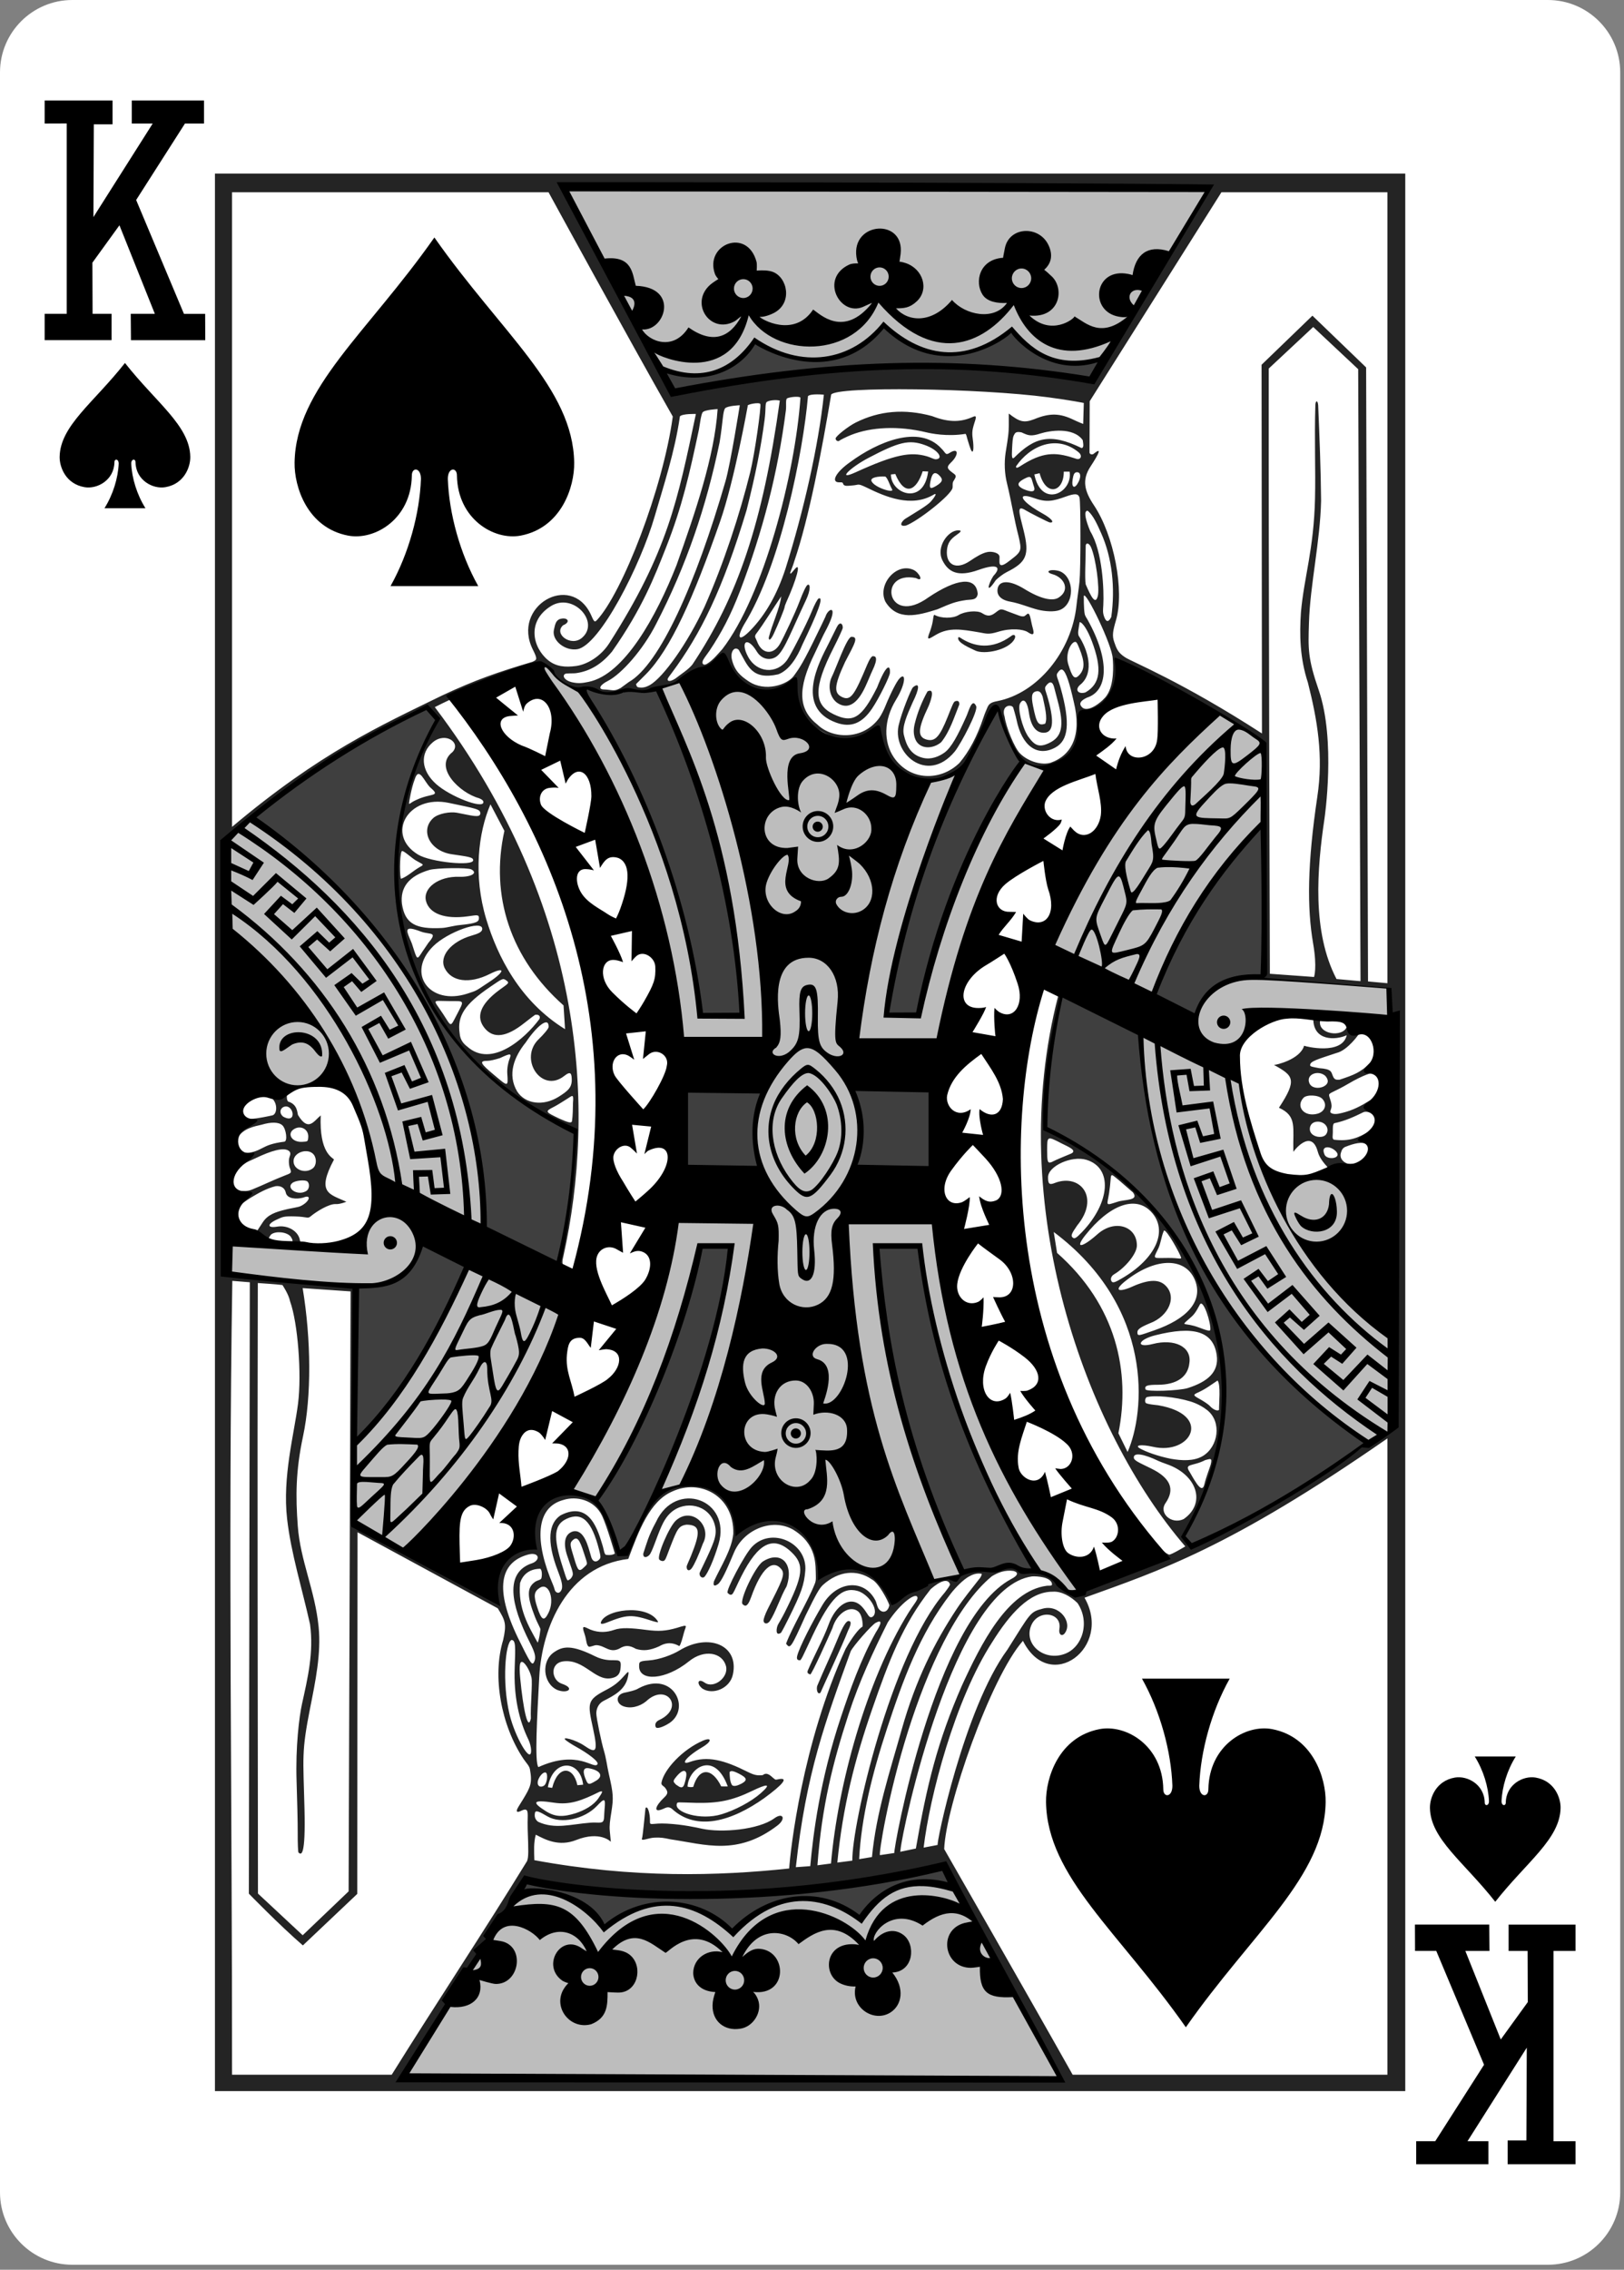 <?xml version="1.0" encoding="UTF-8" standalone="no"?><!DOCTYPE svg PUBLIC "-//W3C//DTD SVG 1.1//EN" "http://www.w3.org/Graphics/SVG/1.1/DTD/svg11.dtd"><svg width="100%" height="100%" viewBox="0 0 179 250" version="1.1" xmlns="http://www.w3.org/2000/svg" xmlns:xlink="http://www.w3.org/1999/xlink" xml:space="preserve" xmlns:serif="http://www.serif.com/" style="fill-rule:evenodd;clip-rule:evenodd;stroke-linejoin:round;stroke-miterlimit:2;"><rect x="0" y="0" width="179" height="250" fill="#808080" stroke="none"/><g id="g6583"><path id="rect7467-2-2" d="M178.583,7.972c-0,-4.4 -3.573,-7.972 -7.973,-7.972l-162.638,-0c-4.4,-0 -7.972,3.572 -7.972,7.972l0,233.504c0,4.4 3.572,7.973 7.972,7.973l162.638,-0c4.4,-0 7.973,-3.573 7.973,-7.973l-0,-233.504Z" style="fill:#fff;"/><path id="path7499-2-5" d="M13.774,39.979c-3.449,4.385 -7.138,6.909 -7.2,10.331c-0.021,1.108 0.651,2.991 2.755,3.351c1.366,0.233 3.245,-0.752 3.284,-2.754c-0.008,-0.398 0.473,-0.388 0.469,0.158c-0.064,1.579 -0.625,3.417 -1.567,4.914l4.518,-0c-0.942,-1.497 -1.503,-3.335 -1.567,-4.914c-0.008,-0.546 0.475,-0.556 0.469,-0.158c0.039,2.002 1.918,2.987 3.283,2.754c2.104,-0.36 2.776,-2.243 2.755,-3.351c-0.062,-3.422 -3.751,-5.946 -7.199,-10.331Z" style="fill-rule:nonzero;"/><path id="path7503-7-0" d="M164.81,209.47c-3.449,-4.385 -7.139,-6.909 -7.2,-10.331c-0.021,-1.108 0.651,-2.991 2.755,-3.351c1.365,-0.233 3.244,0.752 3.284,2.754c-0.008,0.398 0.473,0.388 0.468,-0.158c-0.064,-1.579 -0.624,-3.417 -1.566,-4.914l4.517,0c-0.942,1.497 -1.502,3.335 -1.566,4.914c-0.008,0.546 0.474,0.556 0.468,0.158c0.04,-2.002 1.919,-2.987 3.284,-2.754c2.104,0.36 2.776,2.243 2.755,3.351c-0.062,3.422 -3.751,5.946 -7.199,10.331Z" style="fill-rule:nonzero;"/><path id="path39-5-1-0" d="M14.411,34.562l2.655,0l-3.901,-9.748l-2.981,4.118l0.021,5.63l2.093,0l0,2.904l-7.377,-0l0,-2.904l2.431,0l-0,-20.963l-2.431,0.009l0,-2.538l7.485,0l0,2.624l-2.065,0l-0.044,10.217l6.533,-10.303l-2.306,0l0,-2.538l7.963,0l0,2.538l-2.101,0l-5.379,8.42l5.267,12.539l2.338,-0l0.012,2.903l-8.189,0l-0.024,-2.908l-0,0Z" style="fill-rule:nonzero;"/><path id="path39-5-7-0-0" d="M164.17,214.887l-2.656,-0l3.902,9.748l2.981,-4.118l-0.021,-5.63l-2.094,-0l0,-2.904l7.377,0l0,2.904l-2.43,-0l-0,20.963l2.43,-0.009l0,2.538l-7.484,-0l-0,-2.624l2.065,-0l0.044,-10.218l-6.533,10.304l2.306,-0l-0,2.538l-7.963,-0l-0,-2.538l2.101,-0l5.379,-8.42l-5.267,-12.539l-2.338,0l-0.012,-2.903l8.189,-0l0.024,2.908l0,-0Z" style="fill-rule:nonzero;"/><path id="path4096-2-4-0" d="M23.691,19.124l131.2,0l0,211.2l-131.2,0l0,-211.2Zm93.123,209.855c-4.879,-8.885 -12.591,-23.359 -12.819,-23.474c-2.852,1.526 -31.927,5.435 -45.911,1.649c-4.783,7.217 -9.479,14.365 -13.644,21.519l72.374,0.306Zm-44.654,-26.576c-0.731,0.028 -1.547,0.465 -1.396,0.075c0.087,-0.225 0.293,-2.504 0.383,-3.319c0.219,-0.362 0.527,0.588 0.492,1.471c-0.02,0.506 0.222,0.144 1.878,0.232c1.791,0.094 3.258,0.431 3.866,0.563c2.118,0.46 6.216,0.13 7.972,-1.153c0.95,-0.694 1.31,0.056 0.33,0.801c-4.425,3.365 -7.934,2.082 -11.778,1.518c-0.765,-0.162 -1.053,-0.214 -1.747,-0.188Zm1.882,-3.192c-0.275,-0.18 -0.456,-0.199 -0.808,-0.034c-1.358,0.636 -1.003,-0.276 -0.025,-1.195c0.447,-0.42 0.434,-0.634 0.095,-1.075c-0.172,-0.223 -0.459,-0.251 -0.391,-0.586c0.294,-1.442 2.312,-3.623 4.567,-4.598c0.938,-0.405 1.087,0.038 -0.099,0.738c-1.825,1.075 -2.415,1.993 -1.383,1.62c2.001,-0.724 3.826,-0.213 6.386,1.068c0.731,0.366 1.066,0.438 1.688,0.371c0.46,-0.383 0.872,0.078 1.157,0.318c0.179,0.144 0.217,0.214 0.421,0.166c1.457,-0.344 0.584,0.588 -1.407,2.045c-3.566,2.529 -7.456,3.721 -10.201,1.162l-0,-0Zm5.487,0.621c1.457,-0.44 3.235,-1.36 4.325,-2.32c1.325,-1.167 0.575,-0.99 -0.947,-0.254c-2.204,1.064 -3.747,1.372 -6.226,1.315c-2.075,-0.048 -2.01,-0.132 -2.085,0.127c-0.266,0.91 2.59,1.84 4.933,1.132Zm-4.027,-3.555c0.119,-0.392 0.209,-0.914 0.103,-1.084c-0.191,-0.308 -0.604,-0.08 -1.129,0.584c-0.325,0.412 -0.28,0.468 0.038,0.792c0.16,0.109 0.283,0.19 0.379,0.246c0.443,0.189 0.514,-0.223 0.61,-0.538l-0.001,0Zm0.908,0.538c0.638,-2.178 2.066,-2.136 3.086,-0.052l0.719,0.004c-1.478,-4.055 -4.34,-2.001 -4.435,0.016c0.337,0.112 0.63,0.032 0.63,0.032Zm5.337,-0.367c0.675,-0.377 0.576,-0.634 -0.284,-1.078c-0.61,-0.316 -0.933,-0.38 -1.044,-0.176c0.008,0.449 0.026,1.092 0.285,1.449c0.269,0.164 0.64,0.002 1.043,-0.195Zm-9.455,-6.203c-0.124,-0.205 -0.102,-0.579 0.367,-0.797c2.894,-1.343 0.785,-4.177 -1.448,-2.052c-0.709,0.583 -1.762,0.854 -2.576,0.507c-0.765,-0.334 -0.78,-1.272 0.237,-1.472c0.333,-0.066 1.189,-0.248 1.505,-0.468c3.884,-2.083 5.946,2.446 3.191,3.953c-0.567,0.332 -1.167,0.517 -1.276,0.329Zm-10.879,-4.113c-1.576,-0.716 -1.792,-3.201 -0.315,-4.169c0.94,-0.644 1.901,-0.82 4.491,0.465c1.829,0.907 2.876,-0.07 2.829,0.986c-0.029,0.641 -0.067,1.289 -1.13,1.443c-1.729,0.252 -2.909,-2.099 -5.129,-1.877c-1.602,0.16 -1.399,2.08 -0.242,2.47c1.543,0.52 0.608,1.137 -0.504,0.682Zm28.857,0.373c-0.213,-0 -0.296,-0.566 -0.179,-0.849c0.777,-1.876 1.513,-3.36 2.227,-5.114c0.569,-1.398 0.952,-1.999 1.207,-1.997c0.261,0.002 0.382,0.206 -0.055,1.067c-0.593,1.558 -2.668,5.956 -3.006,6.766c-0.052,0.125 -0.117,0.127 -0.194,0.127Zm-12.818,-0.497c-0.697,-0.498 -0.58,-1.236 0.214,-0.677c1.019,0.719 2.69,-0.596 2.35,-1.837c-0.412,-1.499 -2.4,-1.862 -4.064,-0.519c-2.625,2.118 -5.505,2.225 -5.505,0.57c0.008,-0.474 -0.061,-0.581 1.031,-0.655c1.27,-0.086 2.703,-0.669 3.415,-1.104c3.193,-1.95 6.59,-0.604 5.887,2.651c-0.318,1.535 -2.195,2.278 -3.328,1.571Zm-11.709,-4.803c-0.259,-0.008 -0.733,0.253 -0.869,0.152c-0.266,-0.199 -0.227,-0.777 -0.446,-1.395c-0.388,-1.097 -0.01,-0.754 0.673,-0.458c0.927,0.359 1.806,0.29 2.588,0.018c0.807,-0.281 1.865,-0.217 3.56,0.005c1.363,0.178 2.128,0.126 3.365,-0.228c1.343,-0.422 0.987,-0.27 0.763,0.56c-0.145,0.544 -0.329,1.275 -0.5,1.45c-0.928,-0.521 -1.632,-0.319 -2.242,0.035c-1.003,0.443 -1.713,0.519 -2.534,0.273c-0.772,-0.441 -1.23,-0.405 -1.851,-0.024c-1.068,0.519 -1.542,-0.339 -2.507,-0.389l-0,0.001Zm20.019,-2.282c0.189,-0.331 0.462,-0.787 0.719,-1.298c2.074,-4.13 2.215,-5.279 0.751,-6.67c-1.967,-1.87 -3.644,-1.059 -5.529,2.675c-0.457,0.906 -0.731,1.587 -0.916,1.867c-0.213,0.322 -0.462,0.074 -0.585,-0.052c-0.232,-0.237 1.86,-4.201 2.68,-5.066c2.146,-2.264 6.133,-0.453 5.879,2.627c-0.128,1.551 -0.422,2.401 -1.837,5.245c-0.35,0.704 -0.654,1.301 -0.839,1.588c-0.664,0.446 -0.512,-0.577 -0.323,-0.916l0,0Zm-19.55,-0.164c0.327,-1.471 5.031,-2.152 6.27,-0.223c0.121,0.189 0.05,0.181 -0.482,0.035c-2.391,-0.793 -2.865,-0.749 -5.157,0.159c-0.344,0.133 -0.589,0.188 -0.631,0.029l-0,0Zm17.946,-0.279c-0,-0.138 0.174,-0.682 0.44,-1.208c1.568,-3.108 2.001,-3.857 1.522,-4.438c-0.932,-1.133 -2.183,-0.149 -3.334,3.096c-0.43,1.213 -0.723,0.954 -0.933,0.763c-0.401,-0.367 1.377,-4.142 2.235,-4.705c1.944,-1.24 3.474,0.195 2.615,2.731c-0.67,1.145 -1.224,2.906 -1.85,3.832c-0.297,0.416 -0.698,0.293 -0.695,-0.071l-0,-0Zm-7.033,-5.047c-0.095,-0.157 0.089,-0.368 0.762,-1.815c0.926,-1.989 1.213,-2.727 0.837,-3.863c-0.67,-2.024 -3.198,-2.52 -4.734,-1.192c-0.502,0.429 -0.843,1.022 -1.08,1.555c-0.555,1.234 -1.017,2.829 -1.346,3.164c-0.288,0.291 -0.689,0.35 -0.663,-0.157c0.365,-1.074 0.538,-1.907 1.401,-3.481c2.152,-4.688 8.354,-2.518 6.902,2.417c-0.54,1.792 -1.16,3.149 -1.528,3.589c-0.204,0.245 -0.543,0.032 -0.551,-0.217Zm-1.44,-0.862c0,-0.154 0.234,-0.593 0.481,-1.206c1.049,-2.601 1.056,-3.399 -0.473,-3.432c-0.915,0.118 -1.05,0.494 -1.853,2.546c-0.261,0.667 -0.405,1.141 -0.56,1.345c-0.166,0.218 -0.478,0.089 -0.606,-0.042c-0.328,-0.335 1.103,-3.701 1.86,-4.336c1.74,-1.518 3.994,0.638 2.939,2.574c-0.495,1.353 -0.922,2.271 -1.212,2.69c-0.257,0.37 -0.579,0.318 -0.576,-0.139l0,0Zm-37.04,-30.33l-5.285,-0.364c0.937,5.672 0.984,11.916 0.038,16.344c-0.809,3.786 -0.818,6.574 -0.576,9.857c0.28,3.819 1.892,7.057 2.297,11.11c0.294,2.938 -0.354,6.003 -0.932,8.923c-0.967,4.88 -0.768,5.39 -0.625,11.116c0.132,5.31 -0.362,5.119 -0.665,4.809c-0.046,-0.047 -0.089,-0.986 -0.082,-2.102c0.008,-1.117 -0.062,-3.848 -0.125,-5.744c-0.127,-3.787 0.293,-7.133 0.597,-8.511c0.619,-2.803 1.314,-5.675 0.886,-8.777c-0.87,-3.916 -2.097,-7.826 -2.527,-11.601c-0.53,-4.654 0.774,-9.323 1.205,-12.703c0.416,-3.263 -0.025,-8.909 -0.877,-11.259c-0.147,-0.781 -0.842,-1.8 -0.842,-1.8c-0.827,-0.103 -1.966,-0.163 -2.715,-0.221c-0.062,22.412 -0,44.832 0.017,67.247l4.928,4.592l5.064,-4.835l0.219,-66.081Zm0.356,25.709c0,0 7.52,4.348 15.811,8.621c-0.789,-4.889 1.715,-5.626 4.066,-6.193c-0.563,-9.445 8.052,-7.508 9.372,0.699l0.849,0.003c1.493,-4.092 2.969,-6.915 6.368,-7.589c2.634,-0.522 5.232,1.153 5.891,5.1c-0.116,-0.278 8.734,-5.218 8.978,5.219c4.019,-2.506 6.887,-0.341 8.047,2.841c1.697,-2.597 5.944,-2.711 7.302,-2.9c-0.074,-0.589 4.94,-1.561 7.184,-0.787c2.741,-0.359 3.88,1.858 5.24,2.479c2.855,-0.807 10.49,-3.503 9.841,-4.887c0.075,0.048 0.404,0.475 0.898,0.675c0.178,0.071 1.799,-0.904 1.799,-0.904c-10.988,-12.716 -19.98,-37.657 -14.012,-60.624c-0.852,-0.758 0.774,-0.133 0.393,-0.03c-0,0 -2.094,10.23 -1.844,14.647c24.61,11.77 21.583,36.567 15.288,44.745l0.997,1.335c0.442,0.297 19.382,-10.797 18.757,-11.253l3.584,-1.792l-0.581,-48.482l-14.174,-1.088c0,-0 0.151,-0.407 0.331,-0.513c0.129,-2.96 -0.134,-7.337 0.008,-11.002c0.055,-10.471 0.16,-14.031 0.024,-14.321c-4.371,-2.892 -10.89,-7.12 -16.376,-9.171c0.225,0.065 -0.089,4.34 -0.256,4.583c-5.133,1.646 -2.751,3.748 -4.648,6.007c-1.274,1.407 -4.257,1.675 -5.697,-0.013c-1.721,-1.673 -2.528,-5.51 -2.528,-5.51c-2.715,2.916 -2.157,6.44 -5.793,7.767c-5.845,2.912 -7.701,-5.795 -7.361,-5.593c-2.24,2.169 -8.524,3.932 -9.203,-5.226c-2.825,2.614 -5.993,1.316 -7.336,-1.899c-1.725,0.061 -3.659,1.419 -5.405,2.152c-1.62,0.721 -3.693,1.144 -5.231,1.112c-1.924,0.233 -3.509,0.225 -5.243,-0.294c-0.814,0.265 -2.651,-0.529 -3.218,-1.667c-0.867,-1.024 -1.623,-1.083 -2.447,-0.899c-2.808,1.486 -5.818,1.845 -9.133,3.4c-0.207,0.144 0.291,0.416 0.124,0.363c-0.071,-0.022 -1.741,0.824 -1.741,0.824c16.789,22.172 17.702,44.559 14.183,60.425c-0.138,0.55 -0.214,0.949 0.149,1.382c-0.532,-0.092 -0.541,0.065 -0.641,-0.278c0.352,-4.79 1.809,-6.872 1.771,-14.555c-6.024,-3.289 -12.842,-8.119 -15.761,-14.083c-6.434,-10.059 -4.311,-22.061 0.508,-31.571l-1.199,-1.25c-14.072,7.082 -22.38,14.718 -22.38,14.718l0.06,47.573l14.461,1.676l-0.076,26.028Zm-6.976,-31.768c-0.464,-0.515 -1.645,-0.605 -2.137,-0.214c-0.113,0.097 -0.356,0.601 -0.428,0.583c-0.337,-0.304 -0.682,-0.325 -1.195,-0.861l0.695,-1.056c0.55,-0.836 1.344,-1.132 2.68,-1.446c0.475,-0.111 1.191,-0.213 1.444,-0.321c1.004,-0.436 1.354,-1.38 0.337,-0.957c-0.743,0.205 -1.781,0.137 -1.919,-0.546c-0.114,-0.56 -0.589,-0.78 -1.119,-0.714c-0.98,0.236 -1.875,0.75 -2.742,1.267c-0.385,0.233 -1.114,0.761 -1.114,0.761c-0.115,0.181 -0.54,-1.141 -0.144,-1.527c0.491,0.06 0.914,0.064 1.393,-0.127c1.196,-0.479 2.347,-1.056 3.553,-1.52c0.769,-0.303 0.839,-0.277 0.637,-0.825c-0.1,-0.202 -0.188,-0.873 -0.056,-1.225c0.14,-0.373 0.125,-0.561 -0.114,-0.72c-0.543,-0.364 -1.845,-0.025 -3.676,0.858c-0.558,0.27 -0.926,0.378 -1.278,0.664c0.227,-0.582 0.095,-0.69 0.089,-1.299c0.747,0.094 1.42,-0.204 2.017,-0.52c0.492,-0.259 1.044,-0.514 2.397,-0.688c0.37,-0.047 0.202,-1.406 -0.219,-1.8c-0.398,-0.372 -1.235,-0.38 -2.247,-0.079c-0.904,0.208 -2.027,0.419 -2.649,1.394c0.597,-1.647 0.151,-1.004 1.449,-2.027c0.627,-0.013 2.01,-0.312 2.336,-0.384c0.551,-0.122 0.64,-1.423 -0.162,-1.981c-0.502,-0.44 1.824,-0.451 1.78,-0.317c-0.03,0.076 -0.052,0.632 0.126,0.774c1.002,0.303 0.993,1.126 1.081,1.473c1.151,1.898 1.718,0.707 2.51,0.054c-0.167,4.132 1.272,4.603 1.462,4.864c-1.976,3.703 -0.486,3.794 1.367,4.646c-0,-0 -0.705,0.287 -1.173,0.258c-0.737,-0.046 -2.149,0.832 -2.766,1.35c-0.34,0.285 -0.35,0.047 -1.711,0.008c-1.283,-0.038 -1.377,0.058 -1.961,0.319c-1.154,0.513 -1.148,0.998 -0.021,0.807c1.2,-0.204 2.376,0.528 2.514,1.526c0.095,0.188 0.011,0.204 -0.009,0.193c-0.25,-0.047 -0.815,0.047 -0.806,-0.073c0.008,-0.12 -0.001,-0.254 -0.222,-0.571l0.001,-0.001Zm1.752,-5.008c0.325,-0.209 0.381,-0.803 0.098,-1.044c-0.258,-0.219 -1.354,-0.102 -1.663,0.178c-0.7,0.553 0.579,1.479 1.565,0.866Zm0.701,-2.488c0.403,-0.316 0.452,-1.074 0.103,-1.515c-0.591,-0.747 -2.138,-0.3 -2.222,0.643c-0.089,1.003 1.277,1.532 2.119,0.872Zm-0.503,-3.413c0.073,-0.824 -0.739,-1.346 -1.486,-0.956c-0.931,0.487 -0.366,1.513 0.8,1.453c0.645,-0.033 0.645,-0.033 0.686,-0.497Zm-2.723,-3.344c-0.435,0.214 -0.457,0.727 -0.045,1.058c1.632,0.906 1.135,-1.519 0.045,-1.058Zm113.998,4.926c-0.717,-2.653 -2.692,-0.023 -2.695,0.014c-0.07,-2.719 0.442,-3.929 -1.586,-4.858c2.036,-3.1 1.611,-3.527 -0.548,-4.716c0.199,0.017 2.866,-0.583 3.322,-2.114c0.102,0.071 4.186,1.082 4.696,-1.158c-1.233,0.565 -3.657,0.649 -3.684,-1.76c0.229,-0.069 0.804,0.05 0.756,0.127c-0.323,1.544 2.478,1.926 2.936,0.706c-0,0 0.94,0.634 1.354,0.732c0.046,0.031 -1.274,1.87 -2.477,2.148c-2.17,0.721 -2.918,0.916 -2.921,1.349c-0.001,0.169 0.354,0.195 0.999,0.328c1.347,0.093 1.319,0.384 1.496,0.833c0.156,0.397 0.308,0.476 0.758,0.436c1.539,-0.514 2.308,-0.784 3.381,-1.862c0.13,-0.026 0.282,1.133 0.365,1.173c0.013,-0.185 -1.089,0.138 -2.781,1.132c-1.381,0.812 -1.921,0.93 -2.097,1.149c-0.13,0.163 0.206,0.675 0.241,1.232c0.03,0.467 -0.283,0.694 -0.053,0.84c0.266,0.169 0.677,0.138 1.218,-0.003c1.194,-0.289 2.073,-0.761 3.146,-1.427c-0.228,0.433 0.154,1.534 0.154,1.534c-0,-0 -0.53,-0.375 -0.966,-0.18c-0.993,0.487 -1.976,0.952 -3.211,1.21c-0.171,0.145 -0.143,0.496 -0.146,1.01c0,0.36 -0.105,0.693 0.121,0.802c1.691,0.207 2.702,-0.194 3.914,-0.953l-0.291,1.522c-0.391,-0.443 -1.513,-0.117 -2.264,0.181c-0.379,0.12 -0.493,0.359 -0.589,0.691c-0.168,0.568 0.191,0.959 0.605,1.145c0.276,0.125 0.7,0.074 0.7,0.074c-1.244,0.787 -1.26,1.037 -2.694,0.454c-0.491,-0.534 -0.972,-1.098 -1.159,-1.791l0,-0Zm2.037,0.001c-0.323,-0.375 -0.886,-0.59 -1.213,-0.442c-0.292,0.155 -0.187,0.481 -0.094,0.73c0.247,0.688 1.956,0.466 1.307,-0.288Zm-1.136,-1.897c0.456,-0.601 -0.046,-1.409 -0.888,-1.415c-0.586,-0.004 -0.899,0.363 -0.892,0.824c0.012,0.873 1.399,1.093 1.78,0.591Zm-0.936,-2.29c0.845,-0.231 1.104,-1.054 0.52,-1.651c-0.415,-0.425 -1.719,-0.478 -2.068,-0.094c-0.89,0.98 0.108,2.139 1.548,1.745Zm0.702,-3.012c0.496,-0.255 0.592,-0.68 0.154,-1.164c-0.796,-0.68 -2.185,-0.149 -1.736,0.843c0.22,0.486 0.978,0.631 1.582,0.321Zm-101.708,-22.863c0.746,-0.273 1.285,-0.855 2.071,-1.302c0.529,-0.291 0.37,-0.244 -0.308,-0.643c-0.533,-0.246 -1.602,-1.334 -1.702,-1.074c-0.242,0.463 -0.208,2.998 -0.061,3.019Zm18.947,24.676c0.101,-1.089 -0.094,-0.771 -0.68,-0.415c-0.434,0.281 -1.13,0.709 -1.403,0.846c-1.076,0.539 -0.947,0.567 0.567,1.3c1.018,0.458 1.313,0.513 1.401,0.323c0.106,-0.676 0.099,-1.413 0.115,-2.054Zm-1.555,-0.681c1.028,-0.651 1.37,-0.987 1.42,-1.718c0.008,-0.84 -0.093,-1.146 -0.826,-0.564c-2.503,1.986 -5.079,-1.911 -2.788,-4.075c0.467,-0.442 1.061,-1.133 1.066,-1.308c0.038,-1.256 -1.369,-0.036 -2.518,1.688c-1.272,1.567 -2.065,3.529 -0.948,5.412c0.892,1.378 2.88,1.651 4.594,0.565Zm-5.686,-2.536c-0.045,-0.614 0.127,-1.301 0.207,-1.505c0.281,-0.719 0.269,-0.809 -1.006,-0.21c-0.509,0.169 -1.116,0.305 -1.349,0.304c-1.042,-0.007 -0.782,0.322 0.711,1.573c1.5,1.257 1.55,1.371 1.437,-0.162Zm3.547,-6.019c0.159,-0.378 -0.171,-0.524 -0.488,-0.452c-0.025,0.005 -0.571,0.415 -1.212,0.922c-1.945,1.539 -3.372,1.719 -4.337,0.546c-0.978,-1.188 -0.569,-2.598 1.618,-4.212c0.964,-0.712 1.196,-0.76 0.732,-1.071c-0.353,-0.237 -0.374,-0.201 -1.761,0.742c-2.795,1.902 -3.631,3.2 -3.351,5.092c0.057,0.777 0.462,1.184 0.854,1.486c2.665,2.373 6.361,-0.898 7.945,-3.053Zm2.821,1.123l-0.168,-2.618c-5.843,-5.168 -8.11,-12.062 -6.518,-19.224l-1.535,-2.922c-1.336,3.101 -1.92,7.829 -0.466,12.647c1.234,4.09 3.704,9.043 8.687,12.117l-0,-0Zm-11.968,-1.525c0.903,-1.742 0.931,-1.554 -0.813,-1.569c-1.99,-0.017 -1.768,-0.261 -0.646,1.447c0.901,1.372 0.749,1.492 1.459,0.122Zm1.196,-2.387c1.147,-0.37 0.885,-0.285 2.407,-1.28c1.746,-1.141 1.819,-1.765 0.066,-0.886c-2.252,1.13 -4.229,0.841 -4.963,-0.633c-0.654,-1.314 0.711,-2.951 2.959,-3.592c0.768,-0.219 1.173,-0.404 1.175,-0.742c0.008,-1.03 -3.82,0.344 -5.396,1.9c-3.044,3.002 -0.381,6.565 3.752,5.233l0,-0Zm-4.92,-4.676c0.103,-0.156 0.376,-0.532 0.628,-0.921c1.078,-1.258 0.172,-0.882 -0.785,-1.226c-0.505,-0.188 -1.023,-0.374 -1.32,-0.329c-0.573,0.087 0.193,1.198 0.377,1.915c0.515,1.597 0.456,1.548 1.1,0.561Zm4.074,-2.877c1.929,-0.19 2.126,-0.377 2.128,-0.779c0,-0.398 -0.236,-0.322 -1.204,-0.187c-2.565,0.358 -4.263,-0.298 -4.629,-1.671c-0.379,-1.418 1.358,-2.761 3.673,-2.681c1.254,0.042 2.089,-0.393 1.325,-0.812c-0.398,-0.218 -3.851,-0.171 -4.631,0.058c-2.295,0.671 -3.23,1.953 -3.021,3.729c0.318,2.191 1.509,2.82 4.413,2.664c0.557,-0.03 1.266,-0.254 1.946,-0.321Zm1.492,-7.14c0,-0.342 -0.548,-0.392 -2.369,-0.663c-2.424,-0.362 -3.508,-2.616 -2.046,-3.973c0.554,-0.514 1.874,-0.735 2.61,-0.6c1.598,0.293 2.576,0.623 2.591,0.078c-0,-0.486 -0.461,-0.521 -3.462,-1.158c-4.533,-0.963 -7.022,3.508 -3.397,5.695c1.377,0.831 6.069,1.303 6.073,0.621l0,-0Zm1.125,-6.398c-0,-0.171 -0.147,-0.303 -0.49,-0.438c-2.122,-0.579 -5.055,-3.424 -2.912,-5.085c0.97,-1.028 -0.774,-2.241 -2.164,-1.081c-1.444,1.205 -1.323,3.097 0.34,4.595c1.531,1.38 5.221,2.814 5.226,2.009Zm-7.346,-0.267c1.576,-0.743 2.707,-0.315 1.502,-1.34c-0.677,-0.631 -1.255,-2.422 -1.726,-0.903c-0.36,0.906 -0.624,2.504 -0.634,2.661c0.106,0.108 0.082,-0.077 0.858,-0.418Zm53.172,-8.411c0.259,-1.137 1.324,-3.817 1.533,-3.984c0.792,-0.631 0.683,0.209 -0.043,1.667c-0.663,1.489 -1.18,2.686 -0.975,3.572c0.292,1.261 0.8,2.223 2.105,2.543c0.917,0.225 1.781,-0.159 2.367,-0.575c0.775,-0.549 1.507,-1.959 2.382,-3.91c0.279,-0.549 0.655,-2.235 1.121,-1.206c0.225,0.532 -1.643,4.073 -2.341,4.971c-3.058,3.743 -7.102,0.12 -6.149,-3.078Zm13.384,3.371c0.875,0.841 2.352,1.264 3.317,0.963c2.367,-0.838 3.443,-3.085 2.547,-6.697c-0.454,-2.025 -0.842,-3.284 -1.235,-3.535c-0.19,-0.122 -0.399,0.105 -0.584,0.387c-0.166,0.252 0.087,0.605 0.356,1.558c1.131,4.014 0.835,5.829 -0.546,6.596c-2.002,1.113 -3.719,-0.169 -4.3,-3.032c-0.093,-0.443 -0.367,-1.345 -0.367,-1.345c-0.154,-0.399 -1.394,-0.31 -0.943,1.023c0.135,1.031 1.081,3.491 1.755,4.082Zm10.155,-10.513c-0.031,-1.413 -2.988,-7.54 -3.189,-6.89c0,0 -0.013,1.432 0.103,1.996c0.044,0.212 0.197,0.409 0.324,0.636c2.569,4.603 2.172,7.846 -0.056,8.557c-0.759,0.346 -0.924,0.686 -0.584,1.043c0.686,0.75 2.408,-0.733 2.743,-1.271c0.843,-1.208 0.726,-3.412 0.659,-4.071l0,-0Zm-43.024,-1.042c4.527,-5.859 8.012,-19.233 8.607,-27.697c-0.158,-0.171 -1.157,-0.081 -1.492,0.091c-0.161,0.21 -0.053,0.676 -0.111,1.283c-0.901,6.998 -2.565,13.372 -5.032,19.861c-1.08,2.819 -2.082,4.675 -3.382,6.635c-0.227,0.342 -0.516,0.695 -0.629,0.894c-0.329,0.476 -0.087,0.788 0.294,0.586c0.676,-0.384 1.259,-1.122 1.745,-1.653Zm-3.302,1.702c5,-7.494 7.752,-15.579 9.632,-29.068c-0.417,-0.113 -1.196,-0.043 -1.466,0.167c-0.165,0.251 -0.055,0.754 -0.207,1.916c-0.396,3.006 -0.987,6.024 -1.986,9.975c-2.636,8.746 -5.059,13.642 -8.241,17.926c-0.258,0.36 -0.487,0.594 -0.464,0.747c0.034,0.224 0.343,0.206 0.849,-0.112c0.661,-0.522 1.416,-0.977 1.883,-1.551l0,0Zm-4.705,2.27c1.51,-0.862 4.171,-4.612 6.051,-8.651c2.109,-4.769 3.874,-10.155 5.03,-14.82c0.501,-2.044 1.215,-7.149 1.113,-7.485c-0.096,-0.248 -1.579,0.047 -1.393,0.209c-0,-0 -1.467,8.206 -3.046,12.729c-2.931,8.398 -5.466,14.095 -8.193,16.834c-0.358,0.359 -1.062,1.062 -1.062,1.062c-0,-0 0.014,0.313 0.242,0.361c0.544,0.101 0.907,-0.058 1.258,-0.239Zm-2.313,-0.335c3.409,-1.918 7.403,-10.876 10.663,-22.124c0.558,-1.925 1.577,-8.368 1.577,-8.368c-0,0 -1.359,0.051 -1.621,0.338c-0.263,0.39 -0.221,1.381 -0.602,3.735c-1.466,7.115 -3.677,13.605 -7,20.019c-1.438,2.842 -3.826,5.519 -5.333,6.281c-0.843,0.426 -1.09,0.896 -0.473,0.93c1.04,0.037 1.132,0.256 1.887,-0.152l0.902,-0.659Zm46.723,100.188c-2.557,-0.01 -4.729,2.459 -6.664,5.562c-4.116,6.357 -6.883,16.981 -7.556,22.626l1.553,-0.295c-0.233,0.108 2.903,-15.027 7.68,-21.508c2.583,-4.089 2.474,-4.151 3.924,-4.526c1.833,-0.474 3.304,1.522 2.394,2.725c-0.329,0.407 -0.69,0.108 -0.588,-0.472c0.325,-1.851 -2.359,-2.207 -3.108,-0.388c-0.862,2.091 1.43,3.957 3.671,3.135c2.001,-0.712 2.84,-3.529 1.434,-5.609c-0.722,-0.704 -1.767,-1.329 -2.74,-1.25Zm-13.461,-0.26c-3.062,3.87 -4.578,7.847 -6.458,13.276c-1.879,5.424 -3.228,10.73 -3.813,16.819l1.652,-0.214c-0.061,-3.915 4.201,-22.551 10.19,-29.532c0.334,-0.442 0.603,-0.809 0.578,-0.912c-0.333,-0.942 -1.752,0.193 -2.149,0.563Zm6.765,-1.445c-3.968,3.273 -7.138,10.422 -9.229,17.031c-2.26,7.143 -3.273,13.69 -3.104,13.69l1.577,-0.234c-0.117,-0.415 4.43,-25.586 12.867,-30.169c0.732,-0.367 0.886,-0.737 0.269,-0.898c-0.95,-0.134 -1.714,0.18 -2.38,0.58Zm4.443,0.017c-8.665,1.148 -14.328,27.906 -14.517,30.127c0,0.035 -0.031,0.207 -0.031,0.207l1.725,-0.358c0,0 0.015,-0.085 0.023,-0.128c1.188,-6.836 2.345,-11.629 5.046,-17.809c2.105,-4.579 5.009,-10.434 9.348,-11.002c0.353,-0.046 0.687,0.096 0.564,-0.317c-0.265,-0.656 -1.562,-0.74 -2.158,-0.72l-0,-0Zm-51.641,-8.426c-3.132,0.81 -3.234,4.59 -1.148,9.419c0.157,0.365 0.129,0.564 0.289,0.705c0.356,0.314 0.636,-0.124 0.676,-0.413c0.06,-0.439 -0.126,-1.03 -0.458,-1.888c-1.29,-3.343 -0.981,-5.269 0.297,-6.12c3.276,-1.7 4.158,1.79 4.653,3.395c0.121,0.391 0.163,0.929 0.377,0.958c0.653,0.091 0.965,-0.143 0.955,-0.143c0,0 -0.868,-3.005 -1.397,-4.134c-0.856,-1.827 -2.892,-2.209 -4.244,-1.779Zm-22.721,3.568l-0.033,39.834l-5.994,5.671c-2.573,-2.221 -5.953,-5.7 -5.953,-5.7l0.106,-67.341l-1.929,-0.155c-0.472,28.932 -0.008,58.45 -0.031,87.439l17.6,0c4.905,-7.877 10.064,-15.623 14.915,-23.524c0.18,-0.446 0.159,-1.11 0.07,-3.564c-0.036,-0.998 0.076,-1.764 -0.07,-1.998c-0.148,-0.237 -0.461,-0.067 -0.753,0.065c-0.298,0.134 -0.475,0.087 -0.315,-0.267c0.091,-0.2 0.385,-0.64 0.638,-1.059c0.824,-1.362 1.026,-1.799 0.747,-3.309c-0.068,-0.371 -0.406,-0.685 -0.701,-1.123c-2.469,-3.672 -3.474,-9.115 -2.248,-13.102c0.39,-1.762 0.25,-2.119 -0.594,-3.493l-15.455,-8.374Zm77.597,-42.832c-1.611,-0.834 -1.58,-0.815 -1.59,0.763c0.009,1.181 0.031,1.466 0.471,1.307c0.635,-0.326 1.412,-0.624 1.998,-0.875c1.12,-0.388 -0.302,-0.884 -0.879,-1.195Zm6.381,4.103c-1.251,-1.006 -0.789,-0.89 -1.143,1.378c-0.214,1.371 -0.49,1.406 0.917,0.953c0.798,-0.278 2.44,-0.103 1.704,-1.048c0.008,0.017 -1.233,-1.073 -1.478,-1.283Zm-54.137,41.667c-6.705,0.806 -9.512,7.453 -9.812,12.995c-0.237,4.376 -0.531,9.485 -0.093,9.932c4.396,-1.993 6.09,0.307 6.507,-0.313c0.19,-0.27 -0.975,-1.168 -2.439,-1.973c-0.34,-0.187 -0.867,-0.523 -1.066,-0.69c-0.534,-0.446 1.066,-0.062 2.077,0.631c1.289,0.885 1.506,0.701 0.946,-1.885c-0.608,-2.81 -0.708,-3.155 1.435,-4.269c0.857,-0.445 1.345,-0.824 1.959,-1.517c0.491,-0.555 0.616,-0.691 0.436,0.125c-0.314,1.413 -1.56,2.029 -2.683,2.603c-0.558,0.288 -0.789,0.869 -0.792,1.367c-0,0.509 0.576,3.256 0.844,4.133c0.249,0.834 0.34,1.669 0.532,2.519c0.504,2.206 0.536,2.639 0.281,4.24c-0.149,0.939 -0.225,1.474 -0.173,2.042c0.048,0.515 0.118,1.217 0.118,1.217c0,-0.025 -1.197,-1.24 -3.822,-0.198c-1.893,0.751 -3.389,-0.032 -4.449,-0.588c-0.245,0.869 -0.189,1.812 -0.16,2.809c10.916,2.013 20.239,1.743 28.089,0.914c0.127,-1.941 1.431,-13.761 6.217,-24.189c0.752,-1.339 1.512,-2.256 1.791,-2.397c0.145,-0.074 0.058,-0.21 0.09,-0.325c-0.027,-0.435 -0.132,-1.109 -0.503,-1.407c-0.905,-0.729 -2.351,0.21 -2.826,1.834c-0.416,0.974 -2.316,5.185 -2.452,5.114c-0.112,-0.071 -0.375,-0.076 -0.28,-0.402c0.727,-1.706 1.727,-3.511 2.289,-5.043c0.778,-2.206 2.468,-3.371 3.731,-1.979c0.433,0.476 0.607,0.916 0.806,1.068c0.15,0.114 0.351,0.036 0.475,-0.153c0.477,-0.724 -0.627,-2.366 -1.812,-2.696c-1.71,-0.477 -2.984,0.781 -4.923,4.859c-1.12,2.355 -1.32,2.946 -1.497,2.765c-0.04,0.016 -0.337,0.016 -0.229,-0.44c0.23,-0.981 1.716,-3.83 2.792,-5.637c1.593,-2.675 4.551,-2.892 5.794,-0.57c0.191,0.316 0.2,0.73 0.411,1.012c0.382,0.498 1.01,0.399 1.166,-0.418c-0.17,-0.541 -1.21,-2.495 -1.932,-2.836c-1.663,-1.153 -3.682,-0.926 -5.381,0.603c-0.385,0.347 -0.787,1.052 -1.913,3.359c-1.66,3.699 -1.704,3.713 -2.158,3.117c0.667,-1.799 2.423,-4.722 3.132,-6.517c0.135,-0.268 0.162,-0.555 0.152,-0.831c-0.041,-1.305 0.17,-3.61 -2.565,-5.248c-2.333,-1.267 -5.412,0.066 -6.461,2.561c-0.803,1.911 -1.389,3.224 -1.794,3.495c-0.569,0.38 -0.463,-0.15 -0.406,-0.342c0.808,-1.729 1.945,-3.477 2.125,-5.217c0.105,-4.228 -3.698,-6.063 -6.704,-4.675c-2.518,1.066 -3.731,4.381 -4.87,7.441Zm-20.557,-95.088c3.694,-1.732 6.223,-2.604 9.986,-3.723c0.509,-0.225 0.59,-0.277 0.05,-1.354c-2.384,-4.762 4.158,-8.558 6.382,-3.884c0.296,0.623 0.365,0.968 0.657,0.67c2.813,-2.989 7.294,-14.458 8.387,-22.452c-4.965,-8.721 -13.695,-24.702 -13.695,-24.702l-34.885,-0l-0,69.901c9.718,-8.181 16.331,-11.14 23.119,-14.456l-0.001,-0Zm41.425,-6.9c0.27,-0.558 0.7,-1.424 0.876,-1.826c0.227,-0.737 1.076,-1.197 0.662,0.121c-0.094,0.285 -0.256,0.669 -0.512,1.179c-0.503,0.912 -0.981,2.029 -1.338,2.758c-1.933,3.909 -1.841,6.186 0.318,7.881c1.613,1.557 5.001,1.732 6.804,-0.78c0.27,-0.405 0.511,-0.925 0.589,-1.116c0.783,-1.919 1.361,-2.878 1.51,-3.068c0.802,-1.027 0.93,0.245 -0.268,2.204c-1.373,2.245 -1.397,4.678 -0.21,6.39c1.759,2.537 5.101,2.609 7.198,0.574l0,-0c1.09,-1.289 1.957,-2.93 2.655,-5.026c0.154,-0.465 0.314,-0.81 0.427,-1.082c0.175,-0.42 0.426,-0.577 1.078,-0.702c4.464,-0.863 8.211,-5.486 8.743,-10.534c0.069,-0.682 0.262,-1.89 0.332,-2.607c0.14,-1.431 0.143,-8.84 0,-9.282c-0.075,-0.238 -0.208,-0.365 -0.499,-0.361c-0.223,0.002 -0.539,0.081 -0.992,0.245c-1.472,0.53 -2.157,0.664 -3.571,0.154c-0.467,-0.169 -0.79,-0.226 -0.982,-0.21c-0.624,0.055 0.205,0.958 2.024,1.955c0.779,0.427 1.395,1.003 0.763,0.961c-0.183,-0.013 -2.378,-1.157 -2.681,-1.344c-1,-0.619 -0.739,0.16 -0.224,2.209c0.692,2.751 0.293,3.524 -1.861,4.602c-0.401,0.201 -0.934,0.62 -1.205,0.89c-1.142,1.702 -0.847,0.448 -0.272,-0.458c0.982,-1.037 0.38,-1.391 -1.634,-0.672c-2.297,0.82 -3.335,0.221 -3.977,-1.067c-0.727,-1.457 0.64,-3.33 1.78,-3.294c0.369,0.012 0.303,0.146 -0.241,0.521c-0.657,0.452 -0.968,0.889 -1.037,1.661c-0.139,1.576 0.978,2.245 2.539,1.188c0.737,-0.499 1.318,-0.843 1.876,-0.971c0.553,-0.127 1.384,0.08 1.381,0.527c0,0.184 -0.026,0.635 0.013,0.735c0.147,0.499 0.937,-0.207 1.282,-0.458c1.175,-0.887 1.137,-1.061 0.816,-2.499c-0.525,-2.013 -0.79,-3.854 -1.291,-5.894c-0.267,-1.069 -0.312,-2.277 -0.149,-3.366c0.081,-0.546 0.292,-1.669 0.334,-2.437c0.043,-0.768 -0.008,-1.866 0.024,-1.866c1.167,0.901 1.642,1.059 2.781,0.622c1.763,-0.728 2.877,-0.653 4.362,0.064c0.55,0.265 1.05,0.452 1.05,0.452l0.068,-2.31c-0,-0 -1.375,-0.286 -3.916,-0.623c-7.65,-1.014 -23.346,-1.228 -23.931,-0.296c-1.033,6.175 -2.438,13.579 -4.065,18.357c-0.284,0.948 -0.556,1.33 -0.411,1.358c0.06,0.011 0.344,-0.356 0.476,-0.509c0.744,-0.867 0.174,1.191 -0.95,3.669c-0.101,0.223 -0.184,0.468 -0.185,0.544c0,0.15 -0.706,1.877 -1.193,2.921c-0.303,0.649 -0.553,0.844 -0.551,0.429c0.341,-1.427 1.244,-3.274 1.374,-4.546c-0.791,1.152 -1.942,3.054 -2.813,4.188c-0.161,0.306 0.009,0.401 0.15,0.778c0.523,1.411 1.791,1.537 2.525,0.26c0.408,-0.712 1.678,-3.396 2.119,-4.57c0.455,-1.208 0.774,-1.845 0.925,-1.924c0.304,-0.158 0.362,0.528 -0.176,1.671c-1.635,3.468 -2.335,5.411 -3.136,6.128c-0.621,0.556 -1.696,0.521 -2.293,-0.469c-1.012,-1.679 -1.876,-1.123 -0.947,0.598c0.96,1.778 3.152,1.945 4.297,0.343c0.378,-0.529 2.157,-3.954 2.716,-5.347c0.312,-0.777 0.645,-1.383 0.757,-1.426c0.597,-0.232 -0.085,1.544 -1.8,5.098c-0.556,1.373 -1.448,2.813 -2.656,3.259c-2.936,0.648 -3.333,-0.918 -4.354,-2.703c-0.497,-0.444 -0.946,0.266 -0.756,1.051c0.308,1.273 0.946,1.819 1.857,2.427c1.837,1.225 4.258,0.339 4.939,-0.566c0.681,-0.905 1.145,-1.633 2.657,-4.763Zm10.796,11.761c-0.267,-0.594 -0.228,-1.198 -0.092,-1.761c0.307,-1.269 0.817,-2.5 1.412,-3.571c0.965,-0.46 0.228,1.37 0.107,1.642c-1.162,2.445 -1.272,3.391 -0.187,3.674c0.93,0.241 1.429,-0.332 2.308,-2.525c0.451,-1.125 0.632,-1.624 0.791,-1.688c0.339,-0.138 0.502,0 0.482,0.344c-0.581,1.439 -1.036,2.953 -1.991,4.148c-0.934,0.789 -2.342,0.794 -2.83,-0.263Zm-8.721,-1.879c-4.65,-1.661 -1.858,-6.766 -0.915,-8.61c0.158,-0.306 0.751,-1.499 0.941,-1.89c0.341,-0.702 0.677,-0.427 0.674,0.037c-0,0.13 -0.51,1.219 -1.024,2.23c-2.25,4.436 -2.172,6.245 0.014,7.3c2.133,1.03 3.089,0.437 4.79,-2.948c0.985,-2.542 1.47,-2.584 1.416,-1.618c-0,0.36 -1.193,2.797 -1.962,3.93c-1.081,1.611 -2.305,2.151 -3.934,1.569Zm0.161,-2.14c-0.837,-0.523 -1.179,-1.823 -0.684,-2.888c0.45,-0.878 1.604,-4.242 2.146,-4.432c0.872,-0.03 0.407,0.706 -0.673,2.775c-1.278,2.742 -1.232,3.474 -0.246,3.894c0.913,0.388 1.346,-0.407 2.692,-3.614c0.211,-0.503 0.506,-1.026 0.679,-0.916c0.214,-0.017 0.586,0.146 -0.122,1.599c-0.168,0.347 -0.453,1.076 -0.768,1.754c-0.92,1.984 -1.964,2.489 -3.024,1.828Zm15.12,-5.819c-0.368,-0.191 -2.096,-0.875 -1.84,-1.442c0.032,-0.054 0.132,-0.012 0.183,0.023c1.582,1.068 3.549,1.34 5.601,-0.144c0.345,-0.306 0.603,-0.099 0.411,0.286c-0.622,1.243 -3.387,1.774 -4.355,1.277l0,0Zm-5.081,-1.802c0.048,-0.119 0.19,-0.474 0.316,-0.952c0.19,-0.717 0.146,-1.246 0.314,-1.154c0.717,0.39 1.998,0.4 2.625,0.014c0.688,-0.424 2.083,-0.553 2.592,-0.219c0.726,0.476 1.096,0.254 1.605,-0.146c0.575,-0.451 0.585,-0.258 1.623,0.105c0.766,0.268 1.067,0.451 1.393,0.392c0.125,-0.023 0.378,-0.31 0.459,-0.295c0.25,0.045 0.278,0.758 0.507,1.572c0.203,0.721 0.088,0.894 -0.553,0.463c-0.476,-0.321 -1.844,-0.472 -3.268,-0.032c-1.054,0.325 -1.297,0.194 -2.071,0.062c-1.928,-0.328 -3.319,-0.582 -4.756,0.257c-0.768,0.448 -1.047,0.681 -0.786,-0.067l0,0Zm-4.796,-3.557c-0.935,-1.889 1.214,-4.391 3.104,-3.508c0.626,0.293 1.183,1.403 0.256,0.894c-4.296,-0.875 -3.223,5.468 1.391,2.118c3.066,-2.052 5.236,-2.37 5.416,-0.384c-0.085,0.729 -0.728,0.613 -1.215,0.679c-1.271,0.179 -1.741,0.387 -3.214,1.023c-2.24,0.712 -4.43,1.294 -5.738,-0.822Zm16.811,0.873c-1.048,-0.271 -1.958,-0.688 -3.052,-0.888c-1.082,-0.19 -1.571,-0.76 -1.375,-1.527c0.203,-0.796 1.287,-0.88 2.917,0.122c1.806,1.112 3.116,1.381 3.776,0.962c1.337,-0.847 0.616,-2.227 -0.659,-2.58c-0.958,-0.269 -0.254,-0.644 0.776,-0.335c1.661,0.635 1.696,3.66 -0.012,4.288c-0.571,0.21 -1.579,0.154 -2.371,-0.042l0,0Zm-14.634,-10.014c1.22,-0.76 2.398,-1.439 2.818,-1.893c0.22,-0.238 0.832,-1.037 0.357,-0.793c-2.488,1.506 -5.376,0.255 -7.468,-0.776c-1.005,-0.474 -0.758,-0.264 -1.53,-0.212c-0.523,0.035 -0.943,0.146 -1.037,-0.231c-0.042,-0.167 -0.334,-0.097 -0.521,-0.116c-0.773,-0.077 -0.285,-1.108 1.339,-2.245c2.952,-2.17 7.563,-4.161 10.015,-1.49c0.495,0.48 0.451,0.801 0.903,0.506c1.033,-0.674 1.042,0.22 0.171,1.047c-0.598,0.568 -0.379,0.722 0.352,1.263c0.349,0.258 0.063,0.503 -0.132,0.879c-0.074,0.23 -0.016,0.482 -0.051,0.656c-0.163,0.807 -3.81,3.661 -5.131,4.148c-0.908,0.171 -0.432,-0.519 -0.084,-0.743l-0.001,-0Zm1.927,-5.236c-0.689,2.121 -1.961,2.844 -3.021,0.301l-0.482,0.049c-0.022,2.146 3.626,3.484 4.103,-0.325c-0.285,0.002 -0.442,-0.027 -0.6,-0.025l0,0Zm-3.376,1.981c-0.25,-0.422 -0.531,-1.392 -0.793,-1.406c-0.711,-0.03 -1.693,0.099 -1.46,0.543c0.367,0.703 2.542,1.353 2.253,0.863Zm4.873,-0.378c0.656,-0.398 0.795,-0.672 0.368,-1.109c-0.553,-0.565 -0.841,-0.277 -1.014,0.625c-0.149,0.775 -0.041,0.901 0.646,0.484Zm-8.887,-1.492c4.391,-2.002 6.056,-2.261 7.84,-1.765c0.413,0.114 0.779,0.347 1.01,0.333c0.854,-0.051 0.309,-1.016 -1.224,-1.568c-1.751,-0.631 -2.862,-0.344 -6.228,1.424c-1.971,1.036 -3.572,2.568 -1.398,1.576Zm12.726,-2.43c-0.063,-0.12 -0.329,-0.917 -0.404,-1.207c-0.076,-0.291 -0.144,-0.591 -0.226,-0.593c-2.037,0.328 -3.828,-0.055 -4.31,-0.171c-3.081,-0.741 -6.058,-0.591 -8.281,0.286c-0.542,0.215 -1.215,0.562 -1.28,0.622c-0.176,0.166 -0.435,-0.022 -0.434,-0.229c-0,-0.242 1.365,-1.33 2.225,-1.76c2.615,-1.305 5.375,-1.529 8.405,-0.707c1.974,0.763 3.247,0.64 4.509,0.083c0.619,-0.274 0.18,0.403 -0.016,1.299c-0.136,0.622 0.013,1.154 0.038,1.505c0.078,0.848 -0.018,1.273 -0.227,0.872l0.001,-0Zm45.885,178.93l0,-70.086c-17.504,12.153 -25.16,14.569 -33.386,17.547c3.141,5.455 -3.806,10.689 -6.786,4.747c-3.578,4.048 -8.506,18.226 -8.681,22.934c-0,-0 9.517,16.592 14.16,24.858l34.693,0Zm-63.614,-22.974c0.318,-3.527 1.066,-9.505 3.396,-16.463c0.978,-2.919 2.157,-6.268 3.823,-9.266c0.665,-1.048 0.711,-1.453 -0,-1.076c-0.446,0.237 -2.482,2.551 -2.76,3.135c-2.773,7.697 -4.914,13.368 -6.047,23.785l1.588,-0.115Zm2.285,-0.29c0.744,-8.567 3.872,-20.133 8.571,-27.672c0.442,-0.718 0.986,-1.341 0.965,-1.59c-0.061,-0.733 -1.87,0.534 -3.274,2.696c-1.567,3.132 -3.138,6.473 -4.339,10.172c-1.696,5.221 -2.934,10.044 -3.417,16.59l1.494,-0.196Zm4.516,-0.715c0.472,-4.937 1.992,-9.466 3.267,-14.003c1.559,-5.548 3.639,-9.631 6.064,-13.308c0.778,-1.179 1.695,-2.283 2.568,-3.407c0.111,-0.135 0.223,-0.378 0.198,-0.48c-0.561,-0.099 -1.006,0.076 -1.439,0.321c-0.605,0.341 -1.456,1.202 -1.953,1.841c-3.453,4.438 -5.312,9.62 -7.036,14.855c-1.656,5.027 -2.849,9.863 -3.082,14.415l1.413,-0.234Zm-31.018,-3.784c0.694,-0.055 1.142,0.077 1.344,-0.109c0.2,-0.185 0.134,-0.682 0.197,-1.317c0.135,-1.359 -0.008,-1.285 -0.847,-0.407c-1.395,1.453 -3.94,2.014 -5.454,1.135c-0.764,-0.443 -1.295,-0.75 -1.367,-0.382c-0.084,0.43 0.033,0.759 0.359,0.989c1.834,0.843 3.575,0.263 5.768,0.091Zm-1.64,-1.041c0.966,-0.323 1.948,-0.843 2.501,-1.636c0.527,-0.757 0.518,-0.865 0.119,-0.721c-1.963,0.972 -3.253,1.467 -5.008,1.198c-2.376,-0.364 -2.474,-0.059 -0.904,0.932c1.028,0.648 1.88,0.668 3.292,0.227Zm-3.488,-3.036c0.369,-0.273 0.463,-1.387 0.166,-1.45c-0.3,-0.064 -0.737,0.489 -0.845,0.939c-0.12,0.597 0.32,0.75 0.679,0.511Zm3.679,-0.048l0.631,-0.057c-0.323,-2.793 -3.332,-2.914 -3.887,0.279l0.477,0.072c0.618,-2.482 2.314,-2.462 2.779,-0.294Zm2.097,-0.518c0.781,-0.499 0.435,-1.1 -0.753,-1.334c-0.815,-0.193 -0.77,0.478 -0.347,1.389c0.184,0.396 0.321,0.383 0.775,0.132c0.11,-0.061 0.228,-0.125 0.325,-0.187Zm-7.2,-3.354c-0.008,-0.311 -0.135,-0.813 -0.281,-1.116c-1.061,-2.189 -1.647,-4.776 -1.527,-7.991c0.087,-2.304 0.115,-3.016 -0.36,-3.019c-0.664,0.321 -1.057,4.609 -0.211,8.179c0.596,2.519 2.423,5.645 2.379,3.947Zm-0.026,-3.49c-0.065,-1.204 0.198,-3.902 0.068,-4.491c-0.173,-0.774 -0.627,-1.472 -0.884,-1.658c-0.399,-0.289 -0.498,0.265 -0.361,1.711c0.324,3.393 0.865,5.963 1.177,4.438l0,0Zm0.336,-6.177c0.262,-0.476 0.16,-0.981 -0.418,-2.116c-2.275,-4.47 -2.57,-7.525 -0.194,-8.635c0.266,-0.124 0.434,-0.148 0.611,-0.247c0.75,-0.418 0.464,-1.177 -0.656,-0.864c-3.096,0.866 -3.707,3.785 -1.097,9.186c1.329,2.695 1.535,3.072 1.754,2.676Zm0.715,-3.602c0.031,-0.15 -0.281,-0.58 -0.616,-1.443c-0.875,-2.25 -0.894,-3.184 0.058,-3.837c0.309,-0.182 0.627,-0.191 0.675,-0.401c0.075,-0.326 0.069,-0.863 -0.125,-1.019c-1.365,0.01 -1.996,0.812 -2.235,1.575c-0.25,2.787 0.917,4.72 1.947,6.567c0.179,-0.457 0.241,-1.042 0.296,-1.442Zm0.892,-1.845c0.73,-1.485 0.038,-3.408 -0.967,-2.752c-0.652,0.425 -0.685,0.876 -0.285,2.111c0.487,1.506 0.775,1.61 1.252,0.641Zm2.667,-4.151c0.081,-0.306 -0.172,-0.831 -0.614,-2.17c-0.462,-1.405 -0.251,-2.365 0.631,-2.642c1.264,-0.314 1.711,1.768 1.977,2.646c0.137,0.677 0.58,0.864 0.972,0.393c0.11,-0.132 0.141,-0.242 -0.046,-0.981c-0.816,-3.227 -1.883,-4.254 -3.601,-3.45c-1.593,0.745 -1.384,2.412 -0.229,5.918c0.154,0.469 0.257,0.817 0.369,0.866c0.265,-0.093 0.444,-0.285 0.541,-0.58Zm1.305,-0.917c0.377,-0.376 0.355,-0.206 -0.078,-1.553c-0.492,-1.535 -0.751,-1.855 -1.281,-1.327c-0.325,0.324 -0.161,0.68 0.211,1.937c0.431,1.459 0.546,1.543 1.147,0.943l0.001,0Zm66.034,-5.257c2.514,-1.745 1.478,-4.879 -1.831,-6.04c-0.391,-0.137 -0.821,-0.303 -0.956,-0.369c-1.52,-0.736 -2.703,-0.963 -2.706,-0.388c-0,0.338 0.454,0.509 1.912,1.224c2.156,1.058 2.643,2.279 1.579,3.82c-0.767,1.11 0.669,2.381 2.002,1.753Zm2.281,-3.813c0.219,-0.896 0.543,-1.664 0.698,-2.186c0.214,-0.817 -0.061,-0.627 -0.599,-0.5c-1.385,0.724 -2.377,0.331 -1.704,1.326c0.748,1.324 1.365,2.346 1.605,1.36Zm-0.172,-3.131c1.727,-1.041 2.11,-3.754 0.503,-5.046c-0.384,-0.309 -1.049,-0.717 -1.854,-0.964c-1.636,-0.502 -3.996,-0.73 -4.861,-0.466c-0.186,0.221 -0.194,0.567 -0.008,0.668c0.241,0.09 0.676,0.15 1.305,0.214c6.083,1.046 3.599,5.545 -0.587,4.572c-1.364,-0.3 -2,-0.155 -1.452,0.166c0.65,0.382 2.05,0.883 3.429,1.156c1.179,0.209 2.524,0.289 3.524,-0.3l0.001,-0Zm-8.288,-0.447c1.944,-4.39 2.968,-15.907 -8.139,-24.232l0.368,2.304c6.543,5.771 8.115,13.12 6.759,19.862l1.012,2.066Zm9.916,-7.871c-0.695,0.453 -1.277,0.924 -2.169,1.325c-0.535,0.241 -0.548,0.3 0.178,0.699c0.351,0.193 0.93,0.547 1.151,0.788c0.384,0.417 0.837,0.577 1.007,0.425c-0.018,-0.653 0.204,-2.814 -0.167,-3.237Zm-3.287,0.832c2.25,-0.715 3.453,-1.805 3.197,-3.627c-0.376,-2.673 -2.598,-3.238 -6.759,-2.194c-2.002,0.503 -2.18,1.449 -0.281,0.961c2.399,-0.616 4.283,0.315 4.028,2.082c-0.149,1.525 -1.367,2.413 -3.506,2.413c-1.129,0 -1.478,0.102 -1.326,0.511c0.104,0.278 3.72,0.149 4.647,-0.146Zm-3.714,-6.351c3.677,-1.268 5.387,-3.239 4.547,-5.448c-0.989,-2.601 -4.199,-2.627 -7.423,-0.207c-1.507,1.11 -1.276,1.521 0.184,0.956c1.892,-0.874 3.109,-1.01 3.884,-0.314c1.399,1.256 0.455,3.446 -1.667,4.232c-1.027,0.43 -1.357,0.667 -1.359,0.977c-0,0.492 0.184,0.373 1.834,-0.196Zm6.203,-0.04c0.095,-0.77 -0.769,-3.439 -1.143,-2.825c-0.099,0.163 -0.442,0.917 -0.876,1.308c-1.265,1.14 -1.026,0.708 0.23,1.057c0.699,0.194 1.685,0.689 1.789,0.46Zm-9.726,-5.705c3.718,-2.168 5.137,-5.262 3.21,-7.319c-1.732,-1.849 -4.603,-0.773 -7.269,2.589c-1.223,1.541 -0.305,1.347 1.344,-0.118c1.92,-1.708 4.362,-0.884 4.349,1.248c-0.008,0.91 -1.286,2.441 -2.497,3.153c-0.376,0.221 -0.43,0.56 -0.298,0.78c0.144,0.238 0.445,0.084 1.161,-0.333Zm6.517,-2.262c-0.194,-0.582 -1.593,-3.083 -1.893,-2.998c-0.318,0.641 -0.341,1.485 -0.721,2.165c-0.518,1.023 -0.453,0.862 1.198,0.857c1.229,-0.004 1.378,0.169 1.416,-0.024l-0,0Zm-10.927,-2.827c3.123,-3.262 3.399,-7.081 0.473,-7.96c-1.621,-0.486 -4.213,0.693 -4.22,1.91c-0.009,0.758 0.136,0.896 0.793,0.624c2.76,-1.033 4.947,1.637 2.412,4.706c-0.617,0.889 -0.7,1.112 -0.52,1.296c0.21,0.215 0.382,0.134 1.062,-0.576Zm33.658,-27.408l-0,-87.121l-18.295,-0l-14.519,23.018l-0.021,5.648c-0.001,0.195 0.329,0.317 0.543,0.071c0.825,-0.642 0.507,0.032 -0.442,1.486c-0.959,1.469 -0.666,2.68 0.383,4.249c2.224,3.325 3.383,9.43 2.437,12.657c-0.358,1.218 -0.437,1.71 -0.204,2.392c0.266,0.779 0.43,1.196 1.202,1.698c0.671,0.471 6.193,2.637 15.088,8.392l-0.043,-40.611l5.605,-5.406l5.92,5.7l0.208,67.631l2.138,0.196Zm-3.222,-67.635l-4.958,-4.646l-4.9,4.577c-0.026,21.839 0.124,66.663 0.124,66.663l4.87,0.352c0,-0 0.358,-1.023 -0.098,-3.666c-0.684,-3.967 -0.642,-8.811 0.458,-16.179c0.685,-4.521 0.008,-8.441 -1.035,-12.568c-0.901,-2.75 -0.934,-5.295 -0.77,-7.756c0.347,-3.923 1.42,-6.885 1.551,-12.53c0.075,-3.217 -0.078,-6.368 0.039,-10.337c0.049,-0.531 0.272,-0.466 0.311,0.083c0.149,3.592 0.288,7.004 0.32,10.512c-0.107,4.562 -1.215,9.256 -1.337,13.431c-0.091,2.893 -0.138,3.894 1.076,7.415c1.908,5.536 0.652,14.039 0.63,14.19c-0.808,5.447 -1.398,12.416 1.332,17.63l2.645,0.237l-0.258,-67.408Zm-34.107,41.199c1.463,-0.676 1.753,-1.87 0.965,-4.746c-0.14,-0.513 -0.301,-1.123 -0.356,-1.356c-0.169,-0.71 -0.486,-0.788 -0.909,-0.223c-0.253,0.337 -0.019,0.416 0.369,1.997c0.587,2.39 0.246,3.18 -0.637,3.175c-0.783,-0.005 -1.392,-0.654 -1.616,-2.205c-0.076,-0.53 -0.188,-0.891 -0.315,-1.103c-0.213,-0.355 -0.469,-0.291 -0.676,0.102c-0.267,0.507 0.235,2.599 0.903,3.612c0.724,1.023 1.223,1.233 2.272,0.747Zm-0.398,-2.146c0.312,-0.589 -0.075,-2.037 -0.276,-2.986c-0.186,-0.529 -0.397,-0.658 -0.745,-0.573c-0.518,0.128 -0.493,0.699 -0.305,1.638c0.382,1.914 0.589,2.155 1.326,1.921Zm4.446,-3.452c1.674,-0.96 1.834,-2.616 0.709,-5.627c-0.461,-1.235 -1.035,-2.104 -1.351,-2.113c-0.124,0.785 -0.239,1.204 -0.1,1.512c0.993,1.528 1.733,3.934 0.283,5.286c-0.858,0.648 -0.315,1.193 0.459,0.942Zm-54.771,-1.158c3.935,-0.799 7.466,-7.192 9.695,-12.853c2.031,-5.702 4.19,-11.968 4.532,-17.194c0,0 -1.484,0.069 -1.666,0.378c-0.169,0.304 -0.242,0.96 -0.4,1.893c-1.023,4.807 -1.836,8.458 -3.622,12.976c-1.239,3.136 -2.591,6.686 -5.947,11.455c-1.103,1.333 -2.364,2.159 -3.949,2.381c-0.404,0.057 -1.083,-0.019 -1.254,0.102c-0.301,0.214 -0.03,0.698 0.746,0.894c0.738,0.168 1.189,0.106 1.865,-0.032l0,0Zm54.082,-0.742c0.599,-0.641 0.658,-1.402 -0.013,-3.011c-0.189,-0.451 -0.275,-0.707 -0.498,-0.644c-0.474,0.133 -1.026,1.385 -0.7,2.444c0.426,1.381 0.675,1.785 1.211,1.211l0,0Zm-55.451,-1.008c1.15,-0.154 2.697,-1.012 3.658,-2.516c6.431,-10.068 7.525,-15.695 9.542,-25.242c0,-0 -1.453,-0.051 -1.76,0.258c-0.551,3.868 -1.832,7.749 -2.768,10.974c-1.58,5.486 -6.082,14.263 -8.536,14.677c-1.32,0.223 -2.832,-0.931 -2.589,-2.116c0.15,-0.727 0.249,-1.004 0.603,-1.186c0.856,-0.303 1.354,0.283 0.415,0.665c-1.087,0.951 0.87,2.405 2.072,1.389c2.038,-1.722 -0.956,-5.021 -3.407,-3.505c-2.715,1.68 -2.017,4.589 -0.31,5.972c0.861,0.697 1.858,0.795 3.08,0.63l-0,-0Zm19.224,-3.939c1.677,-1.732 2.937,-3.974 3.853,-6.777c1.986,-6.295 3.633,-13.511 4.229,-19.164c0,-0 -1.432,-0.149 -1.751,0.156c-0.523,6.122 -3.024,18.696 -7.052,25.169c-0.871,1.536 -0.549,1.927 0.721,0.616Zm37.212,-13.123c-0.155,-0.081 -0.142,-0.028 -0.208,0.018c-0.228,0.159 -0.079,0.963 0.44,2.205c1.367,2.22 1.527,6.529 1.438,8.149c-0.027,0.486 -0.077,0.765 0.069,1.197c0.145,0.424 0.4,0.917 0.81,0.091c0.449,-3.191 0.096,-6.531 -1.119,-9.235c-0.429,-0.962 -0.848,-1.902 -1.43,-2.425l0,-0Zm1.053,9.408c0.24,-0.858 -0.203,-4.263 -0.752,-5.459c-0.221,-0.482 -0.621,-0.519 -0.573,0.029c0.008,1.179 -0.122,3.422 0,4.087c0.597,1.386 1.063,2.27 1.321,1.343l0.004,0Zm-3.096,-13.753l-0.645,0.001c0.022,2.226 -1.94,2.845 -2.664,0.172l-0.581,0.135c0.772,3.773 4.263,2.043 3.89,-0.308Zm-3.923,1.679c-0.335,-0.988 -0.197,-1.349 -1.047,-0.905c-0.65,0.339 -1.04,0.701 -0.125,1.144c0.815,0.347 1.384,0.386 1.172,-0.239Zm4.916,-0.569c0.269,-0.548 0.237,-1.042 -0.169,-1.045c-0.313,-0.002 -0.4,0.249 -0.489,0.781c-0.159,0.949 0.235,1.125 0.658,0.264Zm0.341,-3.699c0.249,-0.08 0.178,-0.433 0.111,-0.881c-1.063,-1.487 -3.694,-1.032 -4.639,-0.736c-1.092,0.356 -1.365,0.223 -2.108,-0.119c-0.614,-0.115 -0.701,0.035 -0.85,0.33c-0.131,0.26 -0.154,0.754 -0.197,1.614c-0.036,0.726 -0.011,1.064 0.241,0.837c2.238,-2.225 3.946,-2.761 7.442,-1.045Zm-7.243,2.013c-0,0.3 0.252,0.113 0.901,-0.297c2.361,-1.411 3.729,-1.211 5.751,-0.538c0.45,0.15 0.728,-0.324 0.24,-0.728c-2.401,-1.985 -5.358,-0.72 -6.892,1.563Zm8.556,-9.143l12.81,-21.317l-71.367,-0.052l12.118,22.631c9.881,-2.301 26.147,-5.24 46.439,-1.262l-0,-0Z" style="fill:#242424;fill-rule:nonzero;"/><path id="path4098-7-2-7" d="M57.255,208.977c1.512,-2.269 8.998,1.774 9.393,3.376c4.431,-3.51 9.81,-3.765 14.139,0.628c4.452,-4.897 9.217,-4.562 14.174,-1.726c-0.554,-1.106 6.338,-5.992 10.527,-2.887l11.329,20.305l-72.575,0.235c4.287,-6.476 8.085,-14.212 13.013,-19.931Zm-31.7,-105.905c-0.395,-1.099 -1.987,-12.378 2.052,-12.66c25.739,15.964 26.237,44.735 25.681,44.952c-0.385,-0.114 8.23,8.589 8.838,9.429c1.851,2.559 -16.388,27.442 -17.11,26.481l-5.944,-3.388l0.148,-8.681l0.125,-17.517l-14.226,-1.247l0.499,-3.815c4.772,0.395 9.668,1.295 14.087,0.265c2.908,-5.358 1.797,-13.351 -1.699,-16.573c-1.85,-1.133 -3.597,-0.771 -5.474,-0.53c-7.617,-1.28 -3.671,-14.199 -6.977,-16.716Zm127.388,5.795l0.046,3.202c-5.015,1.1 -13.879,-3.175 -16.562,3.712c0.333,7.439 1.989,10.775 3.145,13.021c0.869,2.018 6.967,-0.284 9.115,1.751c6.162,7.635 4.708,17.801 4.762,26.96l-2.673,1.359c-18.476,-10.968 -32.663,-45.038 -34.629,-54.738c-0.125,-6.227 16.95,-26.24 16.95,-26.24c0.039,-0.043 6.221,3.789 6.221,3.789c0.15,0.06 -0.131,26.264 -0.13,26.143c4.883,0.253 9.616,0.732 13.755,1.041l-0,-0Zm-36.634,-23.951c-21.547,37.942 -12.736,66.014 3.12,90.237c-0,0 -1.371,0.315 -1.522,0.179c-4.334,-4.333 -9.672,-2.346 -13.953,-1.433c-13.132,0.252 -8.195,-3.89 -26.912,-10.457c-4.548,0.412 -11.483,2.575 -14.105,0.824c18.243,-33.891 15.511,-55.587 -3.376,-91.109c1.566,0.464 1.809,1.936 2.982,2.299c3.882,1.51 9.231,0.937 12.437,-0.471c5.094,-2.334 10.538,3.939 26.188,10.842c1.275,0.663 2.888,-0.384 4.296,-0.671c2.886,-0.588 5.359,-1.831 7.513,-1.103c0.691,0.234 3.332,0.863 3.332,0.863Zm-43.491,-44.351c-0.929,-1.739 -10.429,-19.931 -10.429,-19.931l70.661,0.429l-10.601,17.55c-1.001,0.953 -5.981,3.608 -11.06,-2.404c-0.095,0.864 -7.537,6.207 -13.934,-0.227c-3.85,3.521 -7.776,5.561 -14.254,1.597c-0.144,1.105 -5.195,6.064 -10.383,2.986Z" style="fill:#bdbdbd;fill-rule:nonzero;"/><path id="path4094-0-9-9" d="M80.549,212.574c-6.847,-6.461 -13.974,-0.629 -13.811,-0.26c-2.62,-2.629 -4.981,-4.039 -9.106,-3.821c0,0 0.175,-1.081 0.202,-1.103c10.649,1.964 26.96,2.473 46.026,-1.547l0.978,2.062c-5.113,-1.83 -7.748,0.639 -10.014,3.523c-8.207,-5.159 -10.209,-0.633 -14.275,1.146l-0,0Zm15.967,-75.152l4.844,-0.095c0.912,14.2 12.68,35.928 12.964,35.928c-0.82,-1.147 -8.589,-0.242 -8.532,-0.097c-4.272,-11.49 -8.963,-22.968 -9.276,-35.736Zm-28.248,33.686c0.063,0.008 -1.168,-4.021 -2.491,-5.812c5.085,-8.754 9.256,-17.814 11.396,-27.889l3.464,0.031c-1.027,13.909 -12.07,35.034 -12.369,33.67l-0,0Zm62.308,-1.862c7.629,-13.876 6.313,-33.877 -15.33,-44.931c0,0 0.564,-14.66 2.174,-14.694c0.363,0.114 9.796,-0.122 9.796,-0.122c2.471,-6.114 6.448,-13.508 12.004,-18.501l0.14,16.388c-4.113,0.409 -6.621,1.731 -7.867,4.974l-5.698,1.279c0.419,16.462 6.564,31.673 24.788,45.334c-4.355,3.773 -19.241,11.433 -19.184,11.299l-0.823,-1.026Zm-91.315,-10.343l0.162,-17.065c2.764,-0.602 4.942,0.206 7.224,-4.788c-0,0 3.829,1.833 5.101,2.508c-3.579,6.457 -6.669,13.356 -12.487,19.345Zm36.282,-30.072l0.188,-8.753l8.159,-0c-0.692,2.937 -0.909,5.815 0.016,8.753l-8.363,-0Zm18.615,-0c0.557,-2.835 0.955,-5.746 -0.201,-8.753l8.835,-0l-0.208,8.753l-8.426,-0Zm-16.802,-17.187c-1.47,-16.992 -13.019,-36.225 -13.181,-35.816c1.361,0.22 3.757,0.9 5.076,0.27c1.597,0.267 2.98,0.085 3.056,-0.064c-0.205,-1.862 9.104,18.018 9.317,35.571c-0.131,0.136 -3.872,0.095 -4.268,0.039l0,0Zm20.421,0.149c1.246,-7.85 4.465,-22.209 12.065,-33.854c0.865,2.068 1.59,4.194 2.775,6.126c-5.731,8.406 -9.262,18.014 -11.405,27.822l-3.435,-0.094Zm-52.829,-4.231c-3.478,-7.153 -17.945,-18.413 -17.205,-17.275c5.989,-5.413 12.668,-8.85 19.335,-12.322c0,-0 1.185,1.134 1.006,1.419c-4.099,6.513 -6.086,20.312 -2.118,28.221c3.814,8.448 10.579,13.441 17.476,17.362c-0.534,5.282 -0.794,9.099 -2.083,14.35c0,0 -4.334,-2.298 -7.885,-3.777c-0.566,-9.973 -2.613,-18.895 -8.526,-27.978Zm38.317,-70.088c5.099,3.134 9.666,2.804 14.093,-1.45c5.558,5.085 11.569,2.717 14.109,0.425c2.35,2.669 5.412,4.151 9.89,3.268l-1.109,2.348c-14.271,-2.842 -29.788,-1.726 -45.957,0.971c0,0 -1.045,-2.053 -0.947,-2.068c1.311,-0.081 5.842,1.832 9.921,-3.494Z" style="fill:#3f3f3f;fill-rule:nonzero;"/><path id="path4092-7-7-9" d="M61.352,20.071l12.591,23.65c0,0 0.369,-0.067 0.554,-0.104c17.452,-3.439 31.274,-3.91 46.12,-1.277l13.198,-22.018c-24.019,-0.276 -72.463,-0.251 -72.463,-0.251Zm1.404,1.008l70.017,0.076l-3.937,6.515c-2.359,-0.734 -3.674,0.357 -4.004,2.636c0,0 -0.292,-0.127 -0.838,-0.187c-3.451,-0.376 -3.887,4.209 -0.666,4.763c0.823,0.142 0.963,-0.023 0.963,-0.023c-2.874,2.434 -4.506,0.792 -5.858,-0.012c-0.037,0.284 -2.575,2.208 -4.969,-0.093c3.428,0.346 3.962,-3.118 2.323,-4.436c-0.342,-0.34 -0.693,-0.606 -0.693,-0.606c0.807,-0.708 0.982,-1.65 0.465,-2.729c-1.039,-2.168 -4.297,-2.043 -4.795,0.325c-0.194,0.922 -0.2,1.083 -0.2,1.083c-2.631,0.174 -3.166,2.679 -2.262,4.069c0.514,0.791 1.645,0.962 2.689,0.909c-1.407,2.01 -4.627,1.325 -6.061,-0.331c-2.279,2.701 -4.877,2.373 -6.173,0.924c0.881,-0.009 1.487,-0.022 2.296,-0.776c1.382,-1.289 0.704,-3.576 -1.25,-4.216c-0.379,-0.124 -0.652,-0.149 -0.673,-0.151c0.013,-0.02 0.051,-0.146 0.135,-0.835c0.486,-3.988 -5.438,-3.593 -4.866,0.331c0.066,0.455 0.19,0.698 0.19,0.698c-0,-0 -0.629,-0.035 -0.989,0.132c-3.289,1.53 -1.024,5.742 1.518,4.659c0.242,-0.103 0.898,-0.428 0.994,-0.424c-3.149,3.938 -5.793,1.147 -6.489,0.719c-2.127,3.181 -5.82,1.011 -5.896,0.788c0.23,0.064 0.923,-0.08 1.582,-0.419c2.081,-1.094 1.492,-3.91 -0.131,-4.523c-0.498,-0.175 -1.098,-0.194 -1.773,-0.14c-0,-0 0.049,-0.708 -0.017,-0.958c-1.023,-3.834 -5.751,-1.92 -4.588,1.319c0.102,0.285 0.377,0.571 0.377,0.571c-0,-0 -0.641,0.393 -0.927,0.652c-2.257,2.048 0.041,5.427 2.678,4.022c0.34,-0.181 0.67,-0.563 0.765,-0.541c-1.241,2.287 -3.123,3.085 -5.808,1.192c-1.655,2.648 -4.357,1.549 -5.119,0.222c2.524,0.233 4.163,-4.646 -0.688,-4.805c-0.378,-1.325 -0.359,-3.346 -3.435,-2.998l-3.887,-7.402Zm34.193,8.373c0.556,0 1.005,0.456 1.005,1.017c-0,0.561 -0.449,1.017 -1.005,1.017c-0.556,0 -1.007,-0.456 -1.007,-1.017c0,-0.561 0.451,-1.017 1.007,-1.017Zm15.645,0.121c0.589,-0 1.066,0.484 1.066,1.078c-0,0.595 -0.477,1.076 -1.066,1.076c-0.588,0 -1.065,-0.481 -1.065,-1.076c0,-0.594 0.477,-1.078 1.065,-1.078Zm-30.667,1.175c0.568,0 1.027,0.463 1.027,1.036c0,0.573 -0.459,1.041 -1.027,1.041c-0.567,-0 -1.03,-0.468 -1.03,-1.041c0,-0.573 0.463,-1.036 1.03,-1.036Zm43.51,1.192c0.131,0.008 0.272,0.034 0.422,0.085l-0.891,1.599c-0.862,-0.762 -0.45,-1.73 0.469,-1.684Zm-56.647,0.636c1.589,0.109 1.121,1.256 0.888,1.654l-0.888,-1.654Zm28.029,0.754c6.009,6.911 11.398,4.867 14.922,0.272c1.511,3.916 4.88,6.624 10.677,3.99c-0.351,0.626 -1.232,1.731 -1.232,1.731c-5.123,1.393 -7.664,-1.04 -9.641,-3.358c-5.211,4.367 -10.119,3.308 -14.168,-0.544c-3.456,4.392 -9.054,5.337 -14.234,1.752c-2.369,3.528 -5.766,4.953 -10.038,3.188c-0,-0 -0.907,-1.439 -0.985,-1.53c0.619,0.524 8.487,3.82 10.408,-4.108c2.738,4.692 11.718,4.941 14.291,-1.393Zm0.604,2.841c6.759,6.38 13.852,0.864 14.033,0.475c0.106,0.354 3.965,5.003 9.527,3.256l-0.905,1.564c-14.782,-2.404 -28.895,-1.913 -45.662,1.305l-0.917,-1.646c4.288,1.333 8.036,-0.33 9.736,-3.207c0.991,0.65 8.64,4.959 14.188,-1.747Zm-17.726,35.726c-0.179,0.008 -0.401,0.208 -0.77,0.575c-0.798,0.793 -0.98,0.897 -1.754,1.009c-0.584,0.085 -1.816,0.801 -2.565,1.49c-0.202,0.187 -0.587,0.342 -1.049,0.423c-0.401,0.071 -0.953,0.166 -1.227,0.214c-0.273,0.047 -0.571,0.135 -0.662,0.191c-0.393,0.241 -1.032,0.278 -1.75,0.104c-0.691,-0.168 -0.803,-0.164 -1.565,0.073c-1.111,0.346 -1.837,0.346 -2.384,0c-0.546,-0.345 -1.415,-0.473 -1.966,-0.293c-0.814,0.265 -2.923,-1.01 -2.919,-1.764c0,-0.171 -1.198,-1.077 -1.499,-1.079c-1.069,-0.16 -10.463,3.584 -10.415,3.801c11.535,14.379 21.244,36.288 13.93,63.097l-1.292,-0.624c1.086,-4.873 1.515,-9.779 1.85,-14.76c-21.651,-9.435 -23.515,-31.374 -15.112,-45.225l-1.426,-1.533c-5.092,2.743 -10.266,4.3 -22.852,14.957c0.035,16.014 0.063,32.029 0.057,48.044c4.555,0.509 9.571,0.925 14.519,1.355c-0,-0 -0.064,15.423 -0.177,21.455c-0.096,5.102 0.091,4.782 0.091,4.782l16.384,8.718c-1.151,-4.592 1.69,-6.415 4.069,-6.225c-1.052,-4.427 1.559,-6.453 4.539,-5.885c2.013,0.384 2.717,1.503 3.869,5.205c0.187,0.602 0.444,1.406 0.444,1.406l1.149,-0.042c1.437,-3.116 2.396,-7.081 5.778,-7.595c4.426,-0.672 6.075,2.398 6.073,5.467c4.289,-3.814 9.426,-0.862 9.092,4.836c2.158,-1.4 5.814,-2.665 8.117,2.734c0.867,-0.185 1.307,-1.159 2.525,-1.464c0.456,-0.096 1.488,-0.657 1.488,-0.657l0.014,-0.187c-0,0 0.957,-0.334 2.241,-0.546c1.101,0.415 0.78,0.401 1.374,-0.338c0.661,-0.342 1.733,-0.568 2.56,-0.493c0.867,0.079 1.253,0.141 1.761,-0.082c0.792,-0.349 1.531,-0.437 2,0.09c0.337,0.378 0.824,0.196 1.346,0.175c1.046,-0.042 2.439,0.39 2.874,1.338c0.641,0.66 2.041,1.329 2.041,1.329l1.136,-0.265l0.129,-0.423l9.281,-3.575c-18.924,-20.915 -18.429,-48.661 -13.972,-62.706l1.712,0.832c-0.908,4.163 -1.938,8.437 -1.804,14.643c17.04,7.669 25.519,27.49 15.188,44.793l1.091,1.425c4.298,-1.821 15.109,-7.947 18.845,-11.277l0.796,0.066c-0,0 2.266,-1.482 3.265,-2.272l0.135,-45.916l-0.793,0.211l-0.141,-2.682l-14.049,-1.126c0.179,-0.135 0.312,-0.19 0.353,-0.459l-0.081,-25.418c-0.522,-0.806 -12.288,-7.763 -16.664,-9.391c-0.175,0 -0.055,0.298 0.008,1.025c0.215,2.493 -1.453,4.713 -3.384,4.717c-0.696,-0 -0.815,0.299 -0.78,1.731c0.049,2.036 -0.681,3.403 -2.805,4.176c-2.517,0.917 -4.221,-0.412 -5.622,-5.64c-0.368,-1.373 -1.088,-1.029 -1.777,0.847c-0.343,0.931 -1.45,3.19 -2.112,4.382c-0.51,0.916 -1.314,1.322 -2.41,1.809c-0.854,0.426 -2.704,0.353 -3.77,-0.194c-1.932,-0.991 -2.682,-2.181 -3.238,-5.129c-0.074,-0.385 -0.323,-0.351 -0.949,0.125c-3.412,2.594 -8.209,-0.088 -8.182,-4.573c0.009,-1.317 -0.044,-1.369 -0.81,-0.738c-2.314,1.907 -5.457,0.94 -6.716,-2.064c-0.294,-0.704 -0.451,-1.018 -0.68,-1.01l-0.001,-0Zm-19.576,1.591c0.214,0.052 0.709,0.685 0.962,0.998c0.693,0.774 1.623,1.164 2.591,1.739c0.091,-0.137 11.295,15.041 13.2,35.967l5.211,0.028c-0.972,-20.334 -6.527,-30.107 -9.076,-36.379l1.869,-0.598c4.191,8.106 9.299,24.556 9.13,38.959l-8.606,0c-1.216,-14.426 -6.774,-28.49 -14.547,-39.16c-0.541,-0.82 -0.953,-1.38 -0.808,-1.537c0.018,-0.019 0.043,-0.024 0.074,-0.017l-0,0Zm-3.327,2.147l0.874,2.765c0,-0 0.104,-0.645 0.372,-0.889c1.701,-1.547 3.329,0.49 2.562,3.253c-0.175,0.851 -0.515,2.526 -0.515,2.526c0,0 -1.709,-0.884 -2.569,-1.168c-2.372,-1.017 -3.163,-3.022 -1.351,-3.249c0.303,-0.038 0.927,-0.066 0.927,-0.066c-0.753,-0.598 -2.414,-1.964 -2.414,-1.964l2.114,-1.208Zm7.962,0.309l-0,0.002c0.716,0.41 2.564,0.854 3.625,0.451c0.858,-0.326 1.512,-0.148 2.405,-0.071c0.511,0.045 1.53,-0.182 1.53,-0.182c5.096,10.82 8.601,23.659 9.185,35.4l-4.009,0.022c-1.512,-12.473 -6.295,-25.143 -12.364,-34.542c-0.268,-0.409 -0.625,-1.065 -0.372,-1.08l-0,0Zm16.59,0.262c1.87,0.06 3.679,2.62 4.208,4.06c0.492,1.423 0.683,1.337 1.342,1.107c1.693,-0.586 3.496,1.29 1.227,1.603c-2.226,0.371 -0.956,4.768 -1.146,5.155c-0.902,0.159 -2.598,-3.578 -2.554,-4.689c0.108,-2.725 -2.428,-5.004 -4.004,-3.859c-0.747,0.542 -0.666,0.926 -0.896,0.73c-0.709,-0.601 -0.852,-2.259 -0.022,-3.199c0.591,-0.67 1.222,-0.928 1.845,-0.908l0,-0Zm46.248,0.865c0,0 0.089,3.584 -0.046,4.375c-0.264,2.389 -3.356,2.641 -3.477,0.73c-0.505,0.764 -0.852,1.713 -1.053,2.566l-2.193,-1.521c0.833,-0.603 1.627,-1.133 2.243,-1.879c-1.626,0.124 -2.534,-1.296 -1.447,-2.504c1.208,-1.385 4.548,-1.534 5.973,-1.767l0,0Zm-80.603,1.135l0.969,1.102c-8.638,15.454 -5.592,35.21 15.257,45.589c-0.138,4.742 -0.74,9.538 -1.862,13.988l-7.691,-3.767c0.052,-17.473 -9.751,-34.131 -25.399,-45.081c5.678,-4.605 11.96,-8.649 18.726,-11.831Zm62.981,0.132c0.367,2.04 2.281,5.736 2.419,5.524c-0.02,-0.121 -7.966,10.271 -11.419,27.654l-2.949,0.012c1.934,-11.583 5.793,-22.512 11.949,-33.19l0,-0Zm24.486,0.485l1.57,0.958c-8.233,6.958 -13.655,15.779 -17.638,25.291l-2.08,-0.994c6.174,-13.798 12.274,-19.926 18.148,-25.255Zm2.112,1.541c0.702,0.052 1.293,0.694 1.82,1.014c0.757,0.461 0.582,0.657 -0.877,1.786c-1.725,1.335 -1.888,1.276 -1.873,-0.629c0.01,-1.263 0.323,-2.215 0.93,-2.171Zm-1.812,1.964c0.483,-0.078 0.248,2.17 0.124,2.899c-0.163,0.751 -2.376,2.636 -3.165,3.382c-0.316,0.209 -0.461,0.132 -0.519,-0.241c0.024,-0.592 0.082,-1.379 0.092,-2.181c0,-0.247 -0.049,-0.506 0.172,-0.695c1.085,-1.292 2.67,-3.063 3.296,-3.164Zm4.184,0.614c-0,0 -0.008,-0 -0,0.008c0.204,0.123 0.143,2.714 -0,2.884c-0.642,0.168 -2.382,-0.106 -2.826,-0.345c-0.096,-0.301 2.412,-2.564 2.826,-2.547l-0,0Zm-77.194,0.838l0.599,2.539c0,0 0.173,-0.341 0.216,-0.408c1.193,-1.841 2.643,-0.761 2.62,1.794c-0.009,0.807 -0.735,4.032 -0.735,4.032c0,0 -4.476,-2.168 -4.827,-3.12c-0.347,-0.936 0.145,-1.761 0.969,-1.837c0.308,-0.035 0.631,-0.06 0.985,0l-1.924,-1.983l2.097,-1.017Zm51.235,0.338l2.03,0.756c-4.234,6.954 -8.604,13.821 -11.787,29.484l-8.511,-0c1.191,-9.572 3.603,-18.982 7.908,-28.14c0.622,-0.111 2.074,-0.398 2.614,-0.828c0,0 -7.034,16.247 -7.853,26.693l4.112,0.09c2.193,-10.179 6.299,-20.729 11.487,-28.055Zm-16.114,0.252c1.144,-0.042 1.986,0.769 1.922,2.209c-0.014,1.317 -0.133,1.508 -1.056,0.982c-1.213,-0.691 -2.172,-0.706 -3.258,0.078c-0.598,0.431 -1.185,0.787 -1.185,0.787c0,0 0.523,-2.287 1.326,-3.008c0.769,-0.69 1.565,-1.022 2.251,-1.048Zm-6.699,0.829c1.288,0.019 2.473,1.253 2.334,2.556c-0.083,0.774 -0.309,1.129 -0.512,1.79c-0,-0 0.666,-0.262 0.984,-0.412c1.513,-0.712 3.09,0.606 3.066,2.15c0.069,1.03 -1.041,2.264 -2.361,2.275c-0.461,0.008 -0.949,-0.142 -1.42,-0.497c0.342,1.887 0.409,2.761 -0.958,3.708c-1.144,0.768 -3.553,-0.11 -3.418,-2.221l0.084,-1.3l-1.157,0.151c-3.233,0.134 -3.29,-3.883 -0.681,-4.514c1.042,-0.249 2.173,0.613 2.173,0.613c-0.495,-0.985 -0.506,-2.68 0.161,-3.463c0.513,-0.602 1.12,-0.844 1.705,-0.836Zm30.566,0.047c0.176,1.504 0.768,3.142 0.6,4.546c-0.252,1.793 -1.763,2.855 -2.95,1.692c-0.146,-0.143 -0.411,-0.442 -0.411,-0.442c-0.535,0.684 -0.869,2.62 -0.869,2.62l-2.095,-1.305c-0,0 1.454,-1.031 1.856,-1.619c0.112,-0.164 0.165,-0.473 0.165,-0.473c-1.166,0.368 -2.155,-0.836 -1.838,-1.899c0.632,-1.74 3.768,-2.384 5.542,-3.12Zm14.805,1.039c0.794,-0.004 2.013,0.263 2.802,0.35c0.738,0.13 0.329,0.551 -1.323,2.175c-1.517,1.492 -1.469,1.351 -2.638,1.331c-2.731,-0.046 -3.208,0.015 -1.619,-1.716c0.833,-0.907 1.56,-1.726 2.157,-2.03c0.139,-0.077 0.356,-0.109 0.621,-0.11Zm-5.092,0.332c0.043,-0.016 0.08,-0.017 0.107,0c0.202,0.179 0.106,1.523 0.096,2.166c-0.021,1.223 -0.009,1.224 -0.517,1.864c-0.646,0.817 -1.182,1.651 -1.857,2.438c-0.584,0.64 -0.566,0.571 -0.915,-0.967c-0.339,-1.492 -0.078,-1.894 1.754,-4.118c0.344,-0.417 1.025,-1.27 1.332,-1.383Zm8.493,1.108c0.037,0.844 -0.009,1.839 -0,2.798c-5.634,5.561 -9.391,11.813 -11.994,18.706l-1.914,-0.929c3.653,-8.594 8.497,-15.216 13.908,-20.575Zm-48.788,1.602c-0.931,0 -1.685,0.761 -1.685,1.7c0,0.94 0.754,1.705 1.685,1.705c0.931,0 1.688,-0.765 1.688,-1.705c-0,-0.939 -0.757,-1.7 -1.688,-1.7Zm-0.012,0.535c0.643,0 1.165,0.528 1.165,1.177c0,0.649 -0.522,1.176 -1.165,1.176c-0.643,-0 -1.161,-0.527 -1.161,-1.176c-0,-0.649 0.518,-1.177 1.161,-1.177Zm-0.014,0.633c-0.309,0 -0.559,0.25 -0.559,0.559c0,0.308 0.25,0.558 0.559,0.558c0.308,-0 0.558,-0.25 0.558,-0.558c-0,-0.308 -0.25,-0.558 -0.558,-0.559Zm-62.575,0.086c17.574,11.38 25.453,29.022 25.418,44.177l-0.992,-0.451c-1.029,-21.415 -12.561,-34.582 -25.026,-43.102l0.6,-0.624Zm103.878,0.164c0.639,-0.007 1.315,0.089 1.885,0.152c1.455,0.078 1.634,0.171 0.631,1.331c-0.741,0.9 -1.802,2.451 -2.204,2.578c-0.306,0.106 -2.859,-0.015 -3.587,-0.116c-0.239,-0.034 0.073,-0.28 1.318,-2.074c0.954,-1.375 1.054,-1.83 1.957,-1.871Zm7.51,0.628c-0,-0 0.253,9.715 -0,15.94c-4.009,-0.15 -6.296,1.385 -7.275,4.292l-4.164,-2.104c3.09,-8.01 7.204,-13.538 11.439,-18.128Zm-12.42,0.079c0.227,0 0.342,0.579 0.407,1.517c0.335,1.77 0.198,1.897 -0.457,2.949c-0.651,1.045 -1.699,2.886 -1.84,2.241c-0.548,-1.81 -0.721,-2.931 -0.526,-3.296c0.701,-1.143 1.499,-2.519 2.416,-3.411Zm-100.259,0.282c14.126,8.828 24.459,23.904 24.886,42.119c-0,-0 -3.011,-1.426 -4.869,-2.469l-0.096,-1.769l0.981,-0.033l0.315,1.996l2.157,-0.071l-0.572,-4.98l-3.377,0.322l-0.681,-2.823l1.023,-0.22l0.566,1.82l2.195,-0.586l-1.168,-4.438l-3.393,0.936l-1.084,-2.996l1.127,-0.409l0.911,1.794l2.065,-0.725l-1.949,-4.45l-3.12,1.487l-1.584,-2.904l1.219,-0.655l0.98,1.726l1.931,-1.008l-2.388,-4.092l-2.961,1.669l-1.489,-2.251l0.92,-0.648l1.015,1.184l1.695,-1.212l-2.598,-3.529l-2.836,2.24l-2.095,-2.448l0.965,-0.828l1.442,1.304l1.611,-1.42l-3.088,-3.4l-2.7,2.483l-2.012,-1.762l0.986,-1.099l1.254,0.967l1.334,-1.596l-3.362,-2.795l-2.519,2.516l-2.414,-1.611l-0,-1.199c0.784,0.306 1.614,0.661 2.357,1.06l1.249,-1.911l-3.606,-2.457l0.777,-0.829Zm39.339,0.753l0.534,3.114c0.507,-0.847 0.912,-1.43 2.009,-1.102c1.317,0.541 1.335,2.543 0.219,5.609c-0.207,0.568 -0.462,1.059 -0.462,1.059c0,0 -0.578,-0.242 -0.962,-0.508c-0.806,-0.556 -2.164,-1.187 -2.858,-2.291c-0.726,-1.157 -0.742,-2.773 0.593,-2.635c0.265,-0 0.789,0.128 0.789,0.128l-2.004,-2.578l2.142,-0.796Zm-40.116,0.928l2.445,1.592l-0.508,0.932l-1.937,-0.882l-0,-1.642Zm61.322,0.734c0.709,1 -1.784,3.947 1.478,5.124c-0,0 0.08,0.678 -0.601,1.09c-1.595,1.172 -3.888,-0.967 -3.176,-3.168c0.454,-1.407 1.769,-3.038 2.299,-3.046Zm6.769,0.092c-0,0 0.984,0.727 1.181,0.917c1.816,1.758 1.834,4.277 0.189,5.158c-1.095,0.587 -2.333,0.114 -2.762,-0.737c-0.199,-0.394 0.128,-0.805 0.546,-0.803c0.783,0.008 1.382,-1.511 1.15,-3.106c-0.091,-0.632 -0.304,-1.429 -0.304,-1.429Zm21.429,0.585l0,0.002c0,-0 0.217,2.154 0.527,3.109c0.954,2.678 -0.264,4.309 -2.045,3.413c-0.254,-0.129 -0.705,-0.71 -0.705,-0.71l-0.176,3.077l-2.534,-0.745c0.548,-0.89 1.336,-1.522 1.926,-2.523c-0,-0 -0.379,-0.014 -0.711,-0.016c-1.514,0.052 -2.073,-1.642 -0.485,-3.037c1.182,-1.029 4.203,-2.57 4.203,-2.57l0,0Zm13.479,0.685c0.919,-0.025 1.876,0.062 2.622,0.16c-0.643,1.306 -1.327,2.431 -2.107,3.487c-0.13,0.092 -0.293,0.154 -0.529,0.206c-0.977,0.196 -2.085,0.061 -3.203,0.113c-0.243,-0.012 0.256,-0.852 0.534,-1.374c0.683,-1.279 1.199,-2.256 1.785,-2.524c0.289,-0.037 0.591,-0.06 0.898,-0.068l-0,0Zm-5.197,1.021c0.194,-0.01 0.337,0.341 0.522,1.067c0.431,1.696 0.542,1.738 -0.155,3.129c-0.351,0.702 -0.948,1.891 -1.194,2.383c-0.632,1.263 -0.668,1.251 -1.066,0.121c-0.763,-2.167 -0.83,-1.945 0.43,-4.379c0.787,-1.521 1.179,-2.305 1.463,-2.321Zm-92.695,0.594l2.273,1.84l-0.647,0.633l-1.257,-0.936l-1.858,2.008l3.055,2.809l2.583,-2.568l2.216,2.336l-0.677,0.578l-1.3,-1.266l-1.945,1.677l2.903,3.464l2.926,-2.251l1.835,2.426l-0.75,0.473l-1.197,-1.173l-1.904,1.332l2.369,3.369l2.986,-1.726l1.695,2.814l-0.942,0.457l-0.961,-1.545l-2.142,1.246l2.023,3.94l3.223,-1.358l1.296,3.009l-0.984,0.404l-0.827,-1.809l-2.171,0.865l1.454,4.139l3.27,-0.948l0.793,3.074l-1.008,0.284l-0.496,-1.704l-2.081,0.504l0.868,4.153l3.327,-0.213l0.396,3.358l-1.034,0.047l-0.258,-2.003l-2.119,0.027c0.012,0.706 0.093,2.147 0.093,2.147l-1.282,-0.598c-1.902,-12.769 -8.688,-23.411 -18.798,-30.82l-0.053,-1.525l2.462,1.577c-0,-0 2.256,-2.03 2.645,-2.547l-0,0Zm95.839,3.039c0.493,-0.013 0.984,-0.008 1.564,0c0.266,0.185 -0.071,0.803 -0.764,2.135c-0.958,1.842 -1.127,1.88 -2.922,2.322c-2.182,0.538 -2.119,0.658 -0.939,-1.882c0.456,-0.98 1.07,-2.144 1.487,-2.469c0.585,-0.062 1.081,-0.093 1.574,-0.106Zm-100.827,0.482c10.499,6.837 17.136,20.98 17.96,29.554c-0,0 -0.285,-0.193 -0.858,-0.458c-0.796,-0.369 -0.991,-0.611 -1.223,-1.779c-2.079,-10.484 -7.943,-19.382 -15.834,-25.664l-0.045,-1.653Zm94.682,1.75c0.523,-0.185 1.403,3.74 1.129,4.059l-2.538,-1.162c-0,-0 1.109,-2.834 1.409,-2.897Zm-50.631,0.149l-0.05,3.337c0,0 0.398,-0.478 0.604,-0.629c0.781,-0.575 1.973,0.223 2.018,1.208c0.063,1.367 -0.141,1.921 -1.225,3.819c-0.336,0.588 -0.843,1.336 -0.843,1.336c-0,0 -1.281,-0.921 -2.681,-2.329c-1.513,-1.521 -1.224,-3.552 0.1,-3.559c0.396,-0 0.749,0.132 1.096,0.244c-0.286,-0.984 -1.349,-2.892 -1.349,-2.892l2.33,-0.535Zm41.039,2.499c0,0 0.686,0.91 1.473,3.307c0.752,2.288 -0.405,4.012 -1.976,3.149c-0.282,-0.155 -0.577,-0.489 -0.577,-0.489c-0.11,1.109 0.084,3.105 0.111,3.121l-2.534,-0.447c-0,0 1.392,-2.231 1.492,-2.783c-0,0 -0.157,0.125 -0.854,0.125c-2.546,-0 -2.018,-3.059 0.923,-4.756c0.442,-0.254 1.942,-1.227 1.942,-1.227Zm14.6,0.039c0.551,-0.025 0.29,0.514 -0.32,1.77c-0.332,0.685 -0.556,1.061 -0.556,1.061c0,0 -1.828,-0.793 -2.647,-1.277c1.141,-0.961 1.858,-1.148 3.523,-1.554Zm-36.144,0.408c1.996,0.012 3.467,1.999 3.172,4.825c-0.507,4.85 -0.216,4.55 0.308,5.034c0.953,0.882 -0.338,1.412 -1.473,0.572c-0.791,-0.585 -1.048,-1.164 -1.011,-3.84c0.043,-3.076 -0.123,-3.859 -1.212,-3.59c-0.68,0.168 -0.894,0.751 -0.819,2.826c0.106,2.912 -0.086,3.644 -1.181,4.576c-1.181,0.923 -2.455,0.1 -1.376,-0.508c0.494,-0.56 0.586,-1.273 0.396,-3.032c-0.208,-1.499 -1.074,-6.889 3.196,-6.863Zm48.652,2.441c0.487,-0.015 0.965,0.005 1.452,0.012c3.841,0.145 13.554,0.943 13.554,0.943l0.083,2.897c-0.598,-0.089 -14.079,-1.211 -16.044,-0.634c0.866,0.363 0.786,4.731 -3.027,3.673c-3.233,-1.174 -1.684,-5.69 2.477,-6.7c0.523,-0.127 1.018,-0.176 1.505,-0.191l0,0Zm-48.668,1.712c0.218,0 0.394,0.878 0.394,1.968c-0,1.09 -0.176,1.968 -0.394,1.968c-0.219,-0 -0.395,-0.878 -0.395,-1.968c0,-1.09 0.176,-1.968 0.395,-1.968Zm27.99,0.234l8.301,4.129c1.161,15.727 6.54,32.344 24.859,44.939c-2.968,2.143 -10.413,7.407 -18.922,11.012l-0.696,-0.753c10.103,-17.343 2.47,-36.431 -15.222,-45.07c0.047,-4.813 0.647,-9.561 1.68,-14.257Zm17.749,1.982c-0.406,-0 -0.735,0.328 -0.735,0.733c0.001,0.405 0.33,0.733 0.735,0.732c0.405,0.001 0.733,-0.327 0.734,-0.732c-0,-0.405 -0.329,-0.733 -0.734,-0.733Zm7.499,0.307c1.29,-0.023 2.653,0.322 3.944,0.346l0.007,-0c1.587,-0.062 2.002,0.123 2.138,0.851c0.129,0.687 0.635,0.849 1.235,0.628c1.46,-0.537 2.351,2.078 1.142,3.238c-0.752,0.72 -0.62,0.997 -0,1.001c1.525,0.009 1.482,2.025 -0.068,3.168c-0.644,0.474 -0.636,0.689 0.038,1.024c1.127,0.562 0.9,1.673 -0.531,2.587c-0.779,0.497 -0.804,0.618 -0.162,0.795c1.619,0.444 -0.033,2.773 -1.804,2.36c-0.726,-0.17 -1.418,-0.011 -2.111,0.446c-1.897,0.798 -2.214,0.957 -4.262,0.7c-1.797,-0.333 -2.6,-0.93 -3.065,-2.523c-1.054,-3.24 -2.19,-6.829 -2.202,-10.366c-0.159,-2.172 3.446,-4.134 5.154,-4.219c0.181,-0.021 0.363,-0.032 0.548,-0.036l-0.001,0Zm-109.573,0.4c1.907,0 3.453,1.56 3.453,3.486c0,1.925 -1.546,3.487 -3.453,3.487c-1.907,-0 -3.453,-1.562 -3.453,-3.487c-0,-1.926 1.546,-3.486 3.453,-3.486Zm38.382,1.026l-0.311,3.046c0,0 0.508,-0.4 0.627,-0.501c0.899,-0.758 2.318,0.09 1.995,1.27c-0.105,1.039 -1.882,4.129 -2.591,4.777c0,0 -2.852,-3.135 -3.157,-3.749c-0.678,-1.363 0.248,-2.783 1.48,-2.18c0.176,0.085 0.684,0.465 0.684,0.465l-0.903,-2.892l2.176,-0.236Zm-38.073,0.108c-1.252,-0.091 -2.488,0.578 -2.301,1.94c0.104,0.431 0.755,-0.189 1.396,-0.596c1.225,-0.527 1.951,-0.062 2.638,0.88c0.244,0.301 0.512,0.548 0.663,0.4c0.123,-1.679 -1.144,-2.532 -2.396,-2.624Zm92.927,0.609l1.235,0.636c1.661,22.226 12.796,35.293 24.494,43.075l-0.93,0.568c-14.356,-9.284 -24.325,-25.919 -24.799,-44.279Zm1.87,0.912c0,0 3.099,1.602 4.722,2.341l0.062,2.011l-1.085,0.039l-0.369,-1.891l-2.253,0.163l0.704,4.651l3.634,-0.449l0.508,2.809l-1.23,0.261l-0.632,-1.727l-2.085,0.511l1.351,4.519l3.277,-1.067l1.027,2.954l-1.101,0.404l-0.703,-1.733l-2.158,0.762l1.67,4.41l3.41,-1.107l1.378,2.76l-1.035,0.463l-0.989,-1.712l-2.045,1.055l2.4,4.119l3.08,-1.63l1.439,2.2l-1.132,0.766l-1.027,-1.348l-1.657,1.103l2.653,3.657l2.655,-2.007l1.985,2.31l-0.877,0.783l-1.354,-1.386l-1.604,1.445l3.161,3.502l2.745,-2.407l1.951,1.832l-0.578,0.613l-1.311,-0.826l-1.738,1.864l3.319,2.914l2.635,-2.914l2.233,1.66l0,1.227l-1.995,-1.021l-1.339,2.034l3.334,2.547l-0.021,1.002c-19.035,-11.463 -24.044,-29.242 -25.015,-42.466l0,0Zm-38.971,0.222c0.822,-0.024 1.691,0.756 3.126,2.434c4.011,4.69 2.941,11.946 -2.303,15.73c-0.764,0.551 -1.071,0.502 -2.004,-0.307c-5.378,-4.665 -5.689,-10.904 -0.9,-16.383c0.828,-0.947 1.44,-1.454 2.081,-1.474Zm19.227,0.644c0.989,1.53 2.238,3.106 2.38,4.966c-0.071,1.838 -1.298,2.176 -2.569,1.106c-0.161,0.965 0.384,2.844 0.384,2.844l-2.3,-0.247c0,-0 0.903,-1.59 0.939,-2.585c-1.597,1.123 -2.817,-0.342 -2.6,-1.523c0.457,-2.007 2.092,-3.362 3.766,-4.561Zm-19.157,1.199c-0.188,0.015 -0.385,0.147 -0.686,0.39c-1.4,1.134 -2.501,2.544 -3.072,4.009c-1.206,3.092 -0.419,6.578 2.3,9.283c1.381,1.373 1.867,1.279 3.985,-1.561c1.773,-2.379 2.141,-5.453 1.049,-8.122c-0.533,-1.303 -1.499,-2.572 -2.658,-3.493c-0.445,-0.354 -0.675,-0.525 -0.918,-0.506Zm44.243,0.572l1.784,0.884c2.277,15.157 9.657,24.404 17.927,30.78l-0.016,1.406l-2.219,-1.735l-2.657,2.805l-2.155,-1.781l0.808,-0.792l1.227,0.789l1.569,-1.775l-3.087,-2.779l-2.693,2.357l-2.242,-2.329l0.681,-0.575l1.549,1.366l1.735,-1.554l-3,-3.396l-2.684,2.055l-1.873,-2.509l0.815,-0.489l0.98,1.359l2.07,-1.302l-2.189,-3.395l-3.118,1.615l-1.596,-2.903l0.907,-0.44l1.035,1.631l1.942,-0.943l-1.954,-4.007l-3.189,1.062l-1.172,-3.151l0.912,-0.338l0.803,1.865l2.158,-0.699l-1.466,-4.313l-3.296,0.937l-0.815,-3.17l1.02,-0.22l0.534,1.712l2.266,-0.46l-0.832,-4.107l-3.372,0.432c-0.112,-0.698 -0.61,-2.577 -0.601,-3.288l1.039,-0.085l0.327,1.809l2.269,-0.078l-0.131,-2.251Zm-44.124,0.329c1.237,0.171 2.746,2.575 3.087,3.448c0.652,1.725 0.707,3.724 0.112,5.274c-0.486,1.267 -1.941,3.517 -2.865,4.151c-0.745,0.408 -1.37,0.105 -2.435,-1.355c-2.104,-2.886 -2.509,-6.357 -0.849,-8.735c1.268,-1.816 2.209,-2.785 2.95,-2.783Zm46.516,0.749l0.896,0.427c1.101,8.783 6.257,20.835 16.407,28.046l-0,1.105c-7.894,-5.718 -15.14,-15.582 -17.303,-29.578Zm-46.675,0.599c-3.534,2.689 -2.968,6.899 -0.291,9.735c2.884,-1.926 3.904,-7.13 0.291,-9.735Zm-53.943,0.176c1.994,-0.047 3.257,0.655 3.864,2.05c0.943,2.167 1.071,2.578 1.265,3.715c0.111,0.65 0.282,1.632 0.377,2.179c1.035,5.888 0.274,8.108 -3.268,9.026c-1.057,0.274 -2.532,0.364 -3.562,0.113c-0.271,-0.065 -1.26,-0.071 -2.038,-0.097c-1.545,-0.05 -2.016,-0.216 -2.791,-0.851c-0.28,-0.228 -0.55,-0.412 -0.886,-0.465c-1.768,-0.283 -2.295,-1.916 -0.954,-3.125c0.764,-0.688 0.841,-0.781 0.77,-0.899c-0.04,-0.066 -0.366,-0.12 -0.727,-0.122c-1.782,-0.011 -1.763,-1.861 0.031,-3.183c0.853,-0.628 1.236,-1.221 0.672,-1.076c-1.624,0.387 -2.198,-2.01 -0.5,-2.754c0.904,-0.51 1.554,-0.936 0.681,-0.984c-0.732,0.064 -1.329,-0.482 -1.105,-1.126c0.272,-0.779 1.759,-1.488 2.616,-1.223c0.67,0.208 1.324,0.396 1.743,0.092c1.016,-0.738 1.47,-1.068 2.345,-1.186c0.507,-0.069 1.039,-0.086 1.465,-0.084l0.002,-0Zm59.26,0.451l8.069,0.16l-0,8.111l-7.835,-0.149c-0,0 1.692,-3.624 -0.234,-8.122Zm-18.443,0.188l7.931,0.097c-1.293,3.056 -0.81,6.194 -0.334,7.964l-7.597,-0.119l-0,-7.942Zm13.112,1.064c1.322,0.778 1.687,4.414 -0.15,5.869c-1.749,-1.813 -1.399,-4.825 0.15,-5.869Zm-19.28,2.472l2.104,0.198l-0.751,3.039c0,0 0.34,-0.36 0.451,-0.395c2.702,-1.281 2.896,1.621 0.145,4.243c-0.608,0.577 -1.583,1.371 -1.583,1.371c0,-0 -0.766,-1.169 -1.374,-2.225c-0.691,-1.062 -1.16,-2.199 -1.042,-2.803c0.172,-0.876 1.215,-1.455 1.881,-0.92c0.327,0.264 0.707,0.663 0.707,0.663l-0.538,-3.171Zm37.559,2.229c0,0 0.883,0.912 1.42,1.505c1.857,2.051 2.176,3.971 1.235,4.554c-0.809,0.374 -1.311,0.117 -1.962,-0.416c0.135,1.272 1.135,3.148 1.111,3.152l-2.774,0.452c0,-0 0.686,-2.548 0.629,-3.51c-0,0 -0.571,0.442 -0.824,0.551c-1.811,0.668 -2.707,-1.409 -1.219,-3.478c1.249,-1.736 2.384,-2.81 2.384,-2.81Zm37.879,3.843c1.86,0 3.369,1.522 3.369,3.401c0,1.878 -1.509,3.4 -3.369,3.4c-1.861,0 -3.37,-1.522 -3.37,-3.4c0,-1.879 1.509,-3.401 3.37,-3.401Zm1.661,1.556c-0.145,0.033 -0.264,0.37 -0.281,1.114c-0.168,1.526 -1.425,2.14 -2.8,1.433c-0.556,-0.286 -1.028,-0.71 -1.03,-0.385c-0,0.174 0.445,1.084 0.762,1.395c1.165,1.057 4.002,0.806 3.938,-1.658c-0.031,-1.16 -0.347,-1.953 -0.589,-1.899Zm-61.171,1.277c0.366,-0.025 0.83,0.129 1.127,0.44c0.921,0.635 1.095,1.446 1.153,4.507c0.052,2.7 0.001,2.765 0.439,3.093c1.081,0.802 1.732,-0.421 1.423,-3.156c-0.298,-2.634 0.644,-4.548 2.22,-4.538c0.776,0.007 0.919,0.465 0.33,1.052c-0.622,0.619 -0.772,1.376 -0.577,2.899c0.5,3.903 0.069,5.82 -1.557,6.612c-1.695,0.826 -3.876,-0.123 -4.258,-2.282c-0.245,-1.441 -0.243,-3.15 -0.074,-4.76c0.031,-1.693 -0.009,-1.886 -0.593,-2.857c-0.413,-0.652 -0.106,-0.977 0.365,-1.01l0.002,0Zm-42.626,1.266c0.938,-0 1.91,0.546 2.492,1.759c1.403,2.925 -1.637,5.331 -4.426,5.519c-4.843,0.073 -10.598,-0.631 -15.458,-1.284l0.078,-2.764c4.46,0.26 9.488,0.626 14.906,0.881c-0.617,-2.57 0.846,-4.108 2.408,-4.111Zm25.468,0.567l2.695,0.601l-1.715,2.83c0.508,-0.222 0.861,-0.377 1.37,-0.189c1.098,0.4 1.112,1.804 0.307,3.117c-0.637,0.953 -2.429,2.091 -3.651,2.79c-0.686,-1.488 -2.203,-4.092 -1.599,-5.515c0.32,-0.756 1.208,-1.124 2.035,-0.711c0.273,0.165 0.796,0.435 0.796,0.435l-0.238,-3.358Zm6.372,0.078l8.215,0.097c-1.194,8.383 -3.53,19.578 -8.134,28.703l-1.935,0.504c4.06,-9.067 6.76,-17.57 8.022,-27.076l-4.106,-0c-2.363,10.202 -5.859,19.658 -11.234,27.872l-2.389,-0.784c5.744,-9.192 10.296,-19.449 11.561,-29.316Zm18.737,0.147l9.157,-0c1.684,17.07 7.398,28.72 15.903,40.245c-0,-0 -0.536,0.12 -0.853,-0.017c-0.882,-1.11 -1.691,-1.789 -3.012,-2.13c-7.148,-10.387 -11.943,-24.909 -13.099,-36.017l-5.446,-0c0.62,13.952 4.449,25.391 9.545,36.471l-2.764,0.512c-4.093,-9.915 -8.58,-18.544 -9.431,-39.064l0,-0Zm-4.717,1.094c0.218,0 0.393,0.878 0.393,1.968c-0,1.09 -0.175,1.968 -0.393,1.968c-0.218,-0 -0.394,-0.878 -0.394,-1.968c-0,-1.09 0.176,-1.968 0.394,-1.968Zm-45.811,0.212c-0.405,0.001 -0.733,0.329 -0.733,0.733c0.001,0.404 0.329,0.732 0.733,0.732c0.405,0 0.734,-0.327 0.734,-0.732c0,-0.405 -0.328,-0.733 -0.734,-0.733Zm64.778,0.802c0.753,0.589 1.568,1.166 2.335,1.727c2.062,1.46 2.034,4.222 0.029,4.209c-0.213,-0 -0.708,-0.032 -0.708,-0.032c0,-0 0.819,1.81 1.335,2.726c-0.835,0.224 -2.581,0.555 -2.581,0.555c-0,0 0.25,-1.777 0.2,-3.249c0,-0 -0.334,0.377 -0.611,0.508c-1.329,0.561 -2.454,-0.61 -2.288,-1.995c0.225,-1.869 2.288,-4.449 2.288,-4.449l0.001,0Zm-61.177,0.334l4.506,2.259c-3.071,7.057 -6.688,13.665 -11.775,18.688l0.231,-16.309c2.777,-0.082 5.625,-0.106 7.038,-4.638Zm30.821,0.256l2.772,-0c-1.23,13.019 -9.753,30.632 -11.353,32.756l-0.527,0.4c0.033,-0.018 -1.091,-3.993 -2.369,-5.423c4.808,-6.546 9.847,-19.126 11.477,-27.733Zm19.498,-0l4.189,-0c1.305,10.374 4.482,21.582 12.534,35.194c-0,-0 -0.807,0.081 -1.431,-0.296c-1.372,-0.858 -2.326,0.279 -3.146,0.234c-1.282,-0.07 -1.493,-0.146 -2.816,0.171c-6.644,-14.146 -8.53,-25.281 -9.33,-35.303Zm-45.245,2.329l1.495,0.71c-3.216,7.51 -6.221,13.478 -13.841,20.804l-0,-2.182c5.353,-5.233 9.056,-12.131 12.345,-19.332l0.001,-0Zm2.183,1.048c0.877,0.408 1.741,0.817 2.529,1.363c-0.938,1.118 -2.021,1.561 -3.421,1.685c-0.652,0.154 -0.447,-0.505 0.26,-1.949c0.319,-0.65 0.632,-1.099 0.632,-1.099Zm2.988,1.591l2.709,1.343c-0,0 -0.319,1.104 -0.89,2.35c-0.878,1.917 -1.053,1.959 -1.316,0.384c-0.046,-0.271 -0.306,-1.167 -0.465,-1.762c-0.367,-1.38 -0.038,-2.315 -0.038,-2.315l-0,0Zm3.272,1.549c0,0 1.052,0.516 1.394,0.742c-4.693,14.186 -17.19,25.911 -17.123,25.641l-1.95,-1.157c8.317,-7.584 14.411,-16.542 17.679,-25.226Zm-4.96,0.203c0.454,0.01 0.058,0.573 -0.554,1.937c-0.581,1.336 -0.772,1.809 -1.316,2.022c-0.779,0.285 -1.898,0.294 -2.891,0.47c-0.425,0.075 -0.247,-0.254 0.407,-1.596c0.768,-1.574 0.81,-1.901 2.015,-2.228c0.696,-0.109 1.634,-0.611 2.339,-0.605Zm0.907,0.541c0.385,0.154 0.613,2.146 0.738,2.278c0.484,1.756 0.474,2.102 0.15,2.712c-0.607,1.145 -1.4,2.48 -1.618,2.842c-0.547,0.905 -0.703,0.717 -1.027,-1.482c-0.202,-1.364 -0.378,-1.978 -0.228,-2.572c0.272,-0.672 1.086,-2.255 1.546,-3.182c0.165,-0.494 0.31,-0.647 0.439,-0.596Zm9.377,0.743l2.462,0.816l-1.932,2.353c-0,-0 0.811,-0.148 0.905,-0.109c1.937,0.13 1.614,2.073 0.114,3.249c-0.621,0.574 -3.684,1.98 -3.684,1.98c-0.328,-1.739 -1.003,-2.85 -0.842,-4.635c0.114,-0.962 0.199,-1.829 1.366,-1.856c0.614,-0.034 0.862,0.601 1.261,1.111l0.35,-2.909Zm44.621,2.108c-0,-0 1.482,0.773 2.857,1.841c1.793,1.393 2.1,3.03 0.308,3.661c-0.207,0.073 -0.796,0.042 -0.796,0.042c0.493,0.868 1.664,2.157 1.664,2.157c-0.587,0.415 -1.415,0.74 -2.334,1.029c0,0 -0.227,-2.158 -0.446,-2.992c0,0 -0.237,0.471 -0.531,0.656c-1.726,1.084 -3.082,-0.96 -2.154,-3.545c0.564,-1.57 1.432,-2.849 1.432,-2.849l-0,-0Zm-18.98,0.361c4.311,-0.106 1.785,7.02 -0.369,6.56c-0.037,-0.065 1.779,-4.214 -0.666,-4.874c-1.121,-0.303 -0.155,-1.7 1.035,-1.686Zm-7.069,0.506c1.34,-0.009 2.314,0.944 1.035,1.544c-2.014,0.944 -0.816,3.207 -0.77,4.488c0.028,0.784 -1.794,-0.683 -2.181,-2.275c-0.5,-2.058 -0.268,-3.581 1.916,-3.757Zm-31.887,0.748c0.297,-0 0.521,0.023 0.596,0.082c0.126,0.336 -0.476,1.387 -1.354,2.733c-0.467,0.717 -0.667,0.917 -0.953,1.086c-0.679,0.386 -1.632,0.286 -2.426,0.343c-1.185,0.015 -0.977,-0.009 0.334,-2.069c0.585,-0.921 0.955,-1.675 1.303,-1.915c0.07,-0.045 1.609,-0.258 2.5,-0.26Zm1.302,0.754c0.157,0.021 0.252,0.288 0.252,0.733c-0,2.577 0.868,3.422 0.231,4.235c-0.779,1.266 -1.774,2.652 -2.135,3.091c-0.608,0.738 -0.541,0.598 -0.7,-1.332c-0.116,-1.399 -0.242,-2.335 -0.062,-2.771c0.521,-1.264 1.14,-1.868 1.785,-3.211c0.252,-0.542 0.472,-0.767 0.629,-0.745Zm34.28,2.026c1.252,0.017 2.026,1.36 1.97,2.592l-0.054,1.18c1.618,-0.626 3.626,-0.017 3.715,1.585c0.151,2.715 -1.831,2.4 -3.508,2.286c0.17,0.064 0.418,2.455 -0.579,3.37c-1.565,1.768 -4.484,-0.039 -3.751,-2.632c0.152,-0.539 0.185,-0.877 0.185,-0.877c0,-0 -1.046,0.38 -1.415,0.364c-3.174,-0.137 -2.932,-4.667 0.257,-4.134c0.652,0.109 1.092,0.268 1.092,0.268c0,-0 -0.068,-0.286 -0.176,-0.691c-0.464,-1.744 0.509,-3.335 2.264,-3.311l-0,0Zm63.5,0.807l1.712,0.993l-0,1.927l-2.434,-1.818l0.722,-1.102Zm-102.59,1.289c0.675,-0.008 1.205,0.047 1.101,0.21c-0,0.343 -1.477,2.416 -2.35,3.362c-0.744,0.807 -0.849,0.691 -2.669,0.601c-0.714,-0.035 -1.182,-0.041 -1.162,-0.234c0.838,-1.109 1.994,-2.537 2.792,-3.729c0.314,-0.097 1.421,-0.202 2.288,-0.21Zm1.566,1.055c0.372,0.084 0.299,2.005 0.388,3.184c0.119,1.105 0.119,1.103 -0.35,1.762c-0.572,0.62 -1.155,1.534 -1.892,2.244c-1.107,1.239 -0.994,1.31 -0.977,-1.339c0.013,-2.069 -0.141,-2.068 0.274,-2.554c0.227,-0.267 0.932,-1.137 1.396,-1.817c0.705,-1.033 0.977,-1.477 1.161,-1.48Zm10.653,0.214l2.276,1.227l-2.28,2.333c-0,-0 0.571,-0.001 0.762,0.035c1.465,0.287 1.355,1.854 -0.119,3.024c-0.906,0.577 -4.016,1.719 -4.016,1.719c-0.107,-1.317 -0.383,-2.53 -0.331,-3.944c0.022,-0.652 0.083,-1.361 0.578,-1.925c0.343,-0.383 0.915,-0.605 1.719,-0.081c0.422,0.379 0.641,0.807 0.641,0.807l0.77,-3.195Zm26.868,0.797c-0.892,-0 -1.616,0.729 -1.616,1.63c0,0.9 0.724,1.631 1.616,1.631c0.892,-0 1.616,-0.731 1.616,-1.631c-0,-0.901 -0.724,-1.63 -1.616,-1.63Zm25.452,0.383c0,0 2.98,1.131 4.322,2.372c1.254,1.056 0.665,2.795 -0.58,2.831c-0.09,-0 -0.619,-0.078 -0.619,-0.078c0.422,0.647 1.835,2.236 1.835,2.236l-2.305,0.944c0,-0 -0.368,-1.79 -0.653,-2.795c-0.803,1.871 -2.784,0.653 -2.915,-0.513c-0.319,-1.709 0.401,-3.379 0.915,-4.997Zm-25.452,0.144c0.62,0 1.123,0.507 1.123,1.133c-0,0.626 -0.503,1.135 -1.123,1.135c-0.62,-0 -1.123,-0.509 -1.123,-1.135c0,-0.626 0.503,-1.133 1.123,-1.133Zm-0.009,0.585c-0.309,0 -0.559,0.25 -0.559,0.559c-0,0.308 0.25,0.558 0.559,0.558c0.309,0 0.559,-0.25 0.559,-0.558c0,-0.309 -0.25,-0.559 -0.559,-0.559Zm-43.423,1.73c0.555,0.007 1.123,0.035 1.701,0.06l-0,0.002c0.342,0.264 -0.373,1.086 -1.754,2.549c-1.107,1.174 -1.271,1.011 -2.612,1.022c-2.25,0.018 -2.304,0.032 -1.271,-1.154c1.132,-1.299 1.79,-2.136 2.313,-2.407c0.526,-0.063 1.068,-0.079 1.623,-0.072l-0,-0Zm2.182,1.18c0.348,0.027 0.119,1.419 0.141,1.916l-0.064,2.353l-1.751,1.7c-2.026,1.83 -1.783,1.945 -1.769,0.234c0.011,-1.36 -0,-2.317 0.288,-2.92c0.885,-1.076 1.806,-2.028 2.812,-3.055c0.152,-0.167 0.263,-0.234 0.343,-0.228l0,-0Zm44.494,0.55c0.487,-0.042 1.73,2.106 2.042,3.906c0.711,4.108 3.15,6.055 4.866,4.405c0.698,-0.97 0.775,0.088 0.741,0.594c-0.36,5.205 -6.203,3.039 -6.868,-2.131c-2.051,1.344 -3.965,-1.37 -2.743,-1.327c2.891,-0.927 2.101,-3.608 1.962,-5.447Zm-6.769,0.039c0.286,1.801 -2.931,4.885 -4.739,2.722c-0.921,-1.101 -0.082,-3.37 1.088,-1.972c1.294,0.966 2.549,-0.155 3.651,-0.75Zm-43.789,2.404c0.553,0.029 1.205,0.11 1.642,0.119c0.59,0.061 0.168,0.347 -1.108,1.521c-1.099,1.012 -1.469,1.463 -1.595,1.022c-0.061,-0.684 -0.008,-1.498 -0,-2.462c0.052,-0.203 0.507,-0.228 1.061,-0.2Zm14.598,1.261l1.961,1.443l-1.944,1.809c1.745,-0.087 1.898,1.565 1.236,2.485c-0.429,0.646 -2.082,1.326 -3.737,1.596c-0.996,0.163 -1.808,0.282 -1.808,0.282c-0,0 -0.038,-0.773 -0.065,-2.06c-0.058,-2.632 0.12,-3.668 1.122,-4.181c0.718,-0.367 1.933,0.209 2.231,0.88c0.099,0.223 0.358,0.61 0.358,0.61l0.646,-2.864Zm-12.621,0.143c0.009,-0 0.011,-0 0.015,0.007c0.111,0.151 -0.288,4.434 -0.288,4.434l-2.765,-1.615c0,-0 2.8,-2.772 3.039,-2.823l-0.001,-0.003Zm75.218,0.505c2.024,0.963 3.429,0.916 4.902,1.968c1.092,0.779 0.834,2.351 -0.031,2.736c-0.391,0.121 -1.035,0.055 -1.035,0.055c0.715,0.892 2.282,2.019 2.282,2.019l-2.49,1.052c0,0 -0.342,-1.696 -0.659,-2.62c-0.454,1.375 -1.991,1.341 -2.866,0.695c-0.621,-0.479 -0.876,-2.086 -0.58,-3.478c0.078,-0.368 0.477,-2.427 0.477,-2.427l-0,0Zm-13.312,39.863c-24.575,5.878 -44.534,2.243 -46.515,1.549l-1.567,2.357c-0.191,0.401 -0.307,1.596 -1.368,1.921l-1.591,2.4l0.311,0.333l-1.413,1.243l0.343,0.415l-1.027,1.506l-0.405,-0.043l-2.376,3.646l0.363,0.407l-5.459,8.622l73.83,0.024c-4.291,-8.171 -8.883,-16.184 -13.126,-24.38l-0,0Zm-0.446,1.061l0.603,1.254c-4.225,-1.096 -7.619,0.57 -9.726,3.59c-4.54,-3.443 -10.244,-2.362 -14.031,1.506c-3.503,-3.585 -9.629,-4.126 -14.063,-0.469c-1.866,-4.061 -8.824,-4.25 -8.891,-3.781c-0,0 0.268,-0.414 0.331,-0.614c8.559,1.992 28.117,2.806 45.777,-1.486Zm-2.079,1.684c0.982,0.036 1.986,0.235 3.24,0.598l0.758,1.327c-1.6,-0.855 -8.439,-2.813 -10.38,4.05c-2.042,-2.786 -10.462,-6.827 -14.733,1.762c-1.215,-2.327 -8.286,-9.022 -14.735,-0.489c-2.541,-5.303 -4.665,-5.747 -9.33,-5.023c3.315,-3.216 7.98,0.131 9.957,2.869c5.564,-4.658 10.216,-3.258 14.28,0.532c5.244,-5.764 10.475,-4.375 14.154,-1.483c1.938,-2.879 3.843,-4.25 6.789,-4.143Zm2.923,2.977c0.142,-0.008 0.285,-0.006 0.427,0.005c0.68,0.054 1.361,0.337 2.05,0.908c-0,0 -0.669,0.113 -0.883,0.171c-2.92,0.783 -2.283,4.935 0.719,4.934c0.286,0 0.998,-0.113 0.998,-0.113c-0.057,2.811 0.788,3.497 3.633,3.339l4.823,8.703l-71.34,-0.31l4.529,-7.314c2.279,0.269 3.711,-1.009 3.204,-2.962c-0,0 1.402,0.433 1.795,0.435c2.579,0.017 3.248,-3.978 0.775,-4.67c-0.275,-0.077 -0.968,-0.154 -1.052,-0.179c1.131,-2.851 4.237,-1.168 5.126,0.015c2.003,-1.662 4.218,-0.918 5.167,1.234c-0,0 -0.374,-0.211 -0.489,-0.295c-2.345,-1.732 -4.526,1.855 -2.229,3.509c0.226,0.163 0.703,0.303 0.703,0.303c0,-0 -0.278,0.23 -0.534,0.664c-1.192,2.024 0.726,4.489 3.044,3.855c1.78,-0.704 1.807,-2.054 1.806,-3.541c-0,0 0.613,0.049 1.164,0.055c2.136,0.025 2.749,-2.736 1.442,-4.019c-0.706,-0.694 -1.631,-0.64 -2.088,-0.729c2.462,-2.44 4.13,-0.756 5.868,0.369c0.263,-0.008 3.016,-3.344 6.289,-0.067c-1.589,-0.419 -3.214,0.621 -3.236,2.29c0.032,1.074 0.791,2.023 2.437,2.098c-0.177,0.54 -0.295,0.943 -0.305,1.467c-0.032,1.753 1.316,2.842 3.03,2.573c1.432,-0.184 2.49,-1.837 1.98,-3.211c-0.23,-0.619 -0.544,-0.845 -0.544,-0.845c3.856,0.487 3.789,-4.443 0.791,-4.742c-0.71,-0.071 -1.26,0.24 -1.977,0.902c1.763,-3.639 4.988,-2.909 6.196,-1.421c1.656,-1.214 3.941,-2.873 6.673,0.083c-0.45,-0.096 -1.085,-0.12 -1.635,0.028c-2.163,0.579 -2.172,3.355 -0.457,4.2c0.482,0.237 1.074,0.375 1.711,0.351c-0.571,2.332 1.996,4 3.812,2.883c1.302,-0.801 1.644,-2.691 0.236,-4.416c2.37,-0.107 2.603,-3.09 1.234,-4.135c-1.073,-0.82 -2.34,-0.43 -3.256,0.652c-0.295,-0.856 2.05,-3.831 5.359,-1.687c1.019,-0.796 2.012,-1.313 3.004,-1.369l0,-0.001Zm3.51,3.242l0.928,1.701c-0.617,0.061 -1.502,-0.606 -0.928,-1.701Zm-11.96,1.727c0.58,-0 1.049,0.476 1.049,1.061c0,0.585 -0.469,1.06 -1.049,1.06c-0.58,-0 -1.049,-0.475 -1.049,-1.06c-0,-0.585 0.469,-1.061 1.049,-1.061Zm-43.302,0.063c0.14,0.569 0.202,1.137 -0.823,1.246l0.823,-1.246Zm12.062,1.024c0.531,0 0.96,0.434 0.96,0.97c-0,0.536 -0.429,0.972 -0.96,0.972c-0.531,-0 -0.963,-0.436 -0.963,-0.972c-0,-0.536 0.432,-0.97 0.963,-0.97Zm16.002,0.303c0.563,0 1.018,0.461 1.018,1.029c0,0.568 -0.455,1.029 -1.018,1.029c-0.563,-0 -1.02,-0.461 -1.02,-1.029c0,-0.568 0.457,-1.029 1.02,-1.029Z" style="fill-rule:nonzero;"/><path id="path153-6-3-1-9-0-4-7" d="M47.878,26.156c-7.381,10.526 -15.278,16.583 -15.409,24.795c-0.044,2.659 1.394,7.178 5.897,8.043c2.921,0.559 6.944,-1.806 7.028,-6.61c-0.013,-0.956 1.013,-0.931 1.003,0.379c-0.138,3.79 -1.337,8.202 -3.353,11.793l9.669,-0c-2.016,-3.591 -3.216,-8.003 -3.353,-11.793c-0.01,-1.31 1.015,-1.335 1.003,-0.379c0.084,4.804 4.106,7.169 7.028,6.61c4.503,-0.865 5.941,-5.384 5.897,-8.043c-0.132,-8.212 -8.029,-14.269 -15.41,-24.795Z" style="fill-rule:nonzero;"/><path id="path153-6-3-1-8-6-4-8-4" d="M130.705,223.293c-7.381,-10.526 -15.279,-16.583 -15.41,-24.795c-0.044,-2.659 1.394,-7.178 5.897,-8.044c2.922,-0.558 6.944,1.806 7.028,6.61c-0.013,0.957 1.013,0.932 1.003,-0.379c-0.137,-3.789 -1.337,-8.201 -3.353,-11.792l9.669,-0c-2.016,3.591 -3.216,8.003 -3.353,11.792c-0.01,1.311 1.016,1.336 1.003,0.379c0.084,-4.804 4.106,-7.168 7.028,-6.61c4.503,0.866 5.941,5.385 5.897,8.044c-0.131,8.212 -8.029,14.269 -15.409,24.795Z" style="fill-rule:nonzero;"/></g></svg>